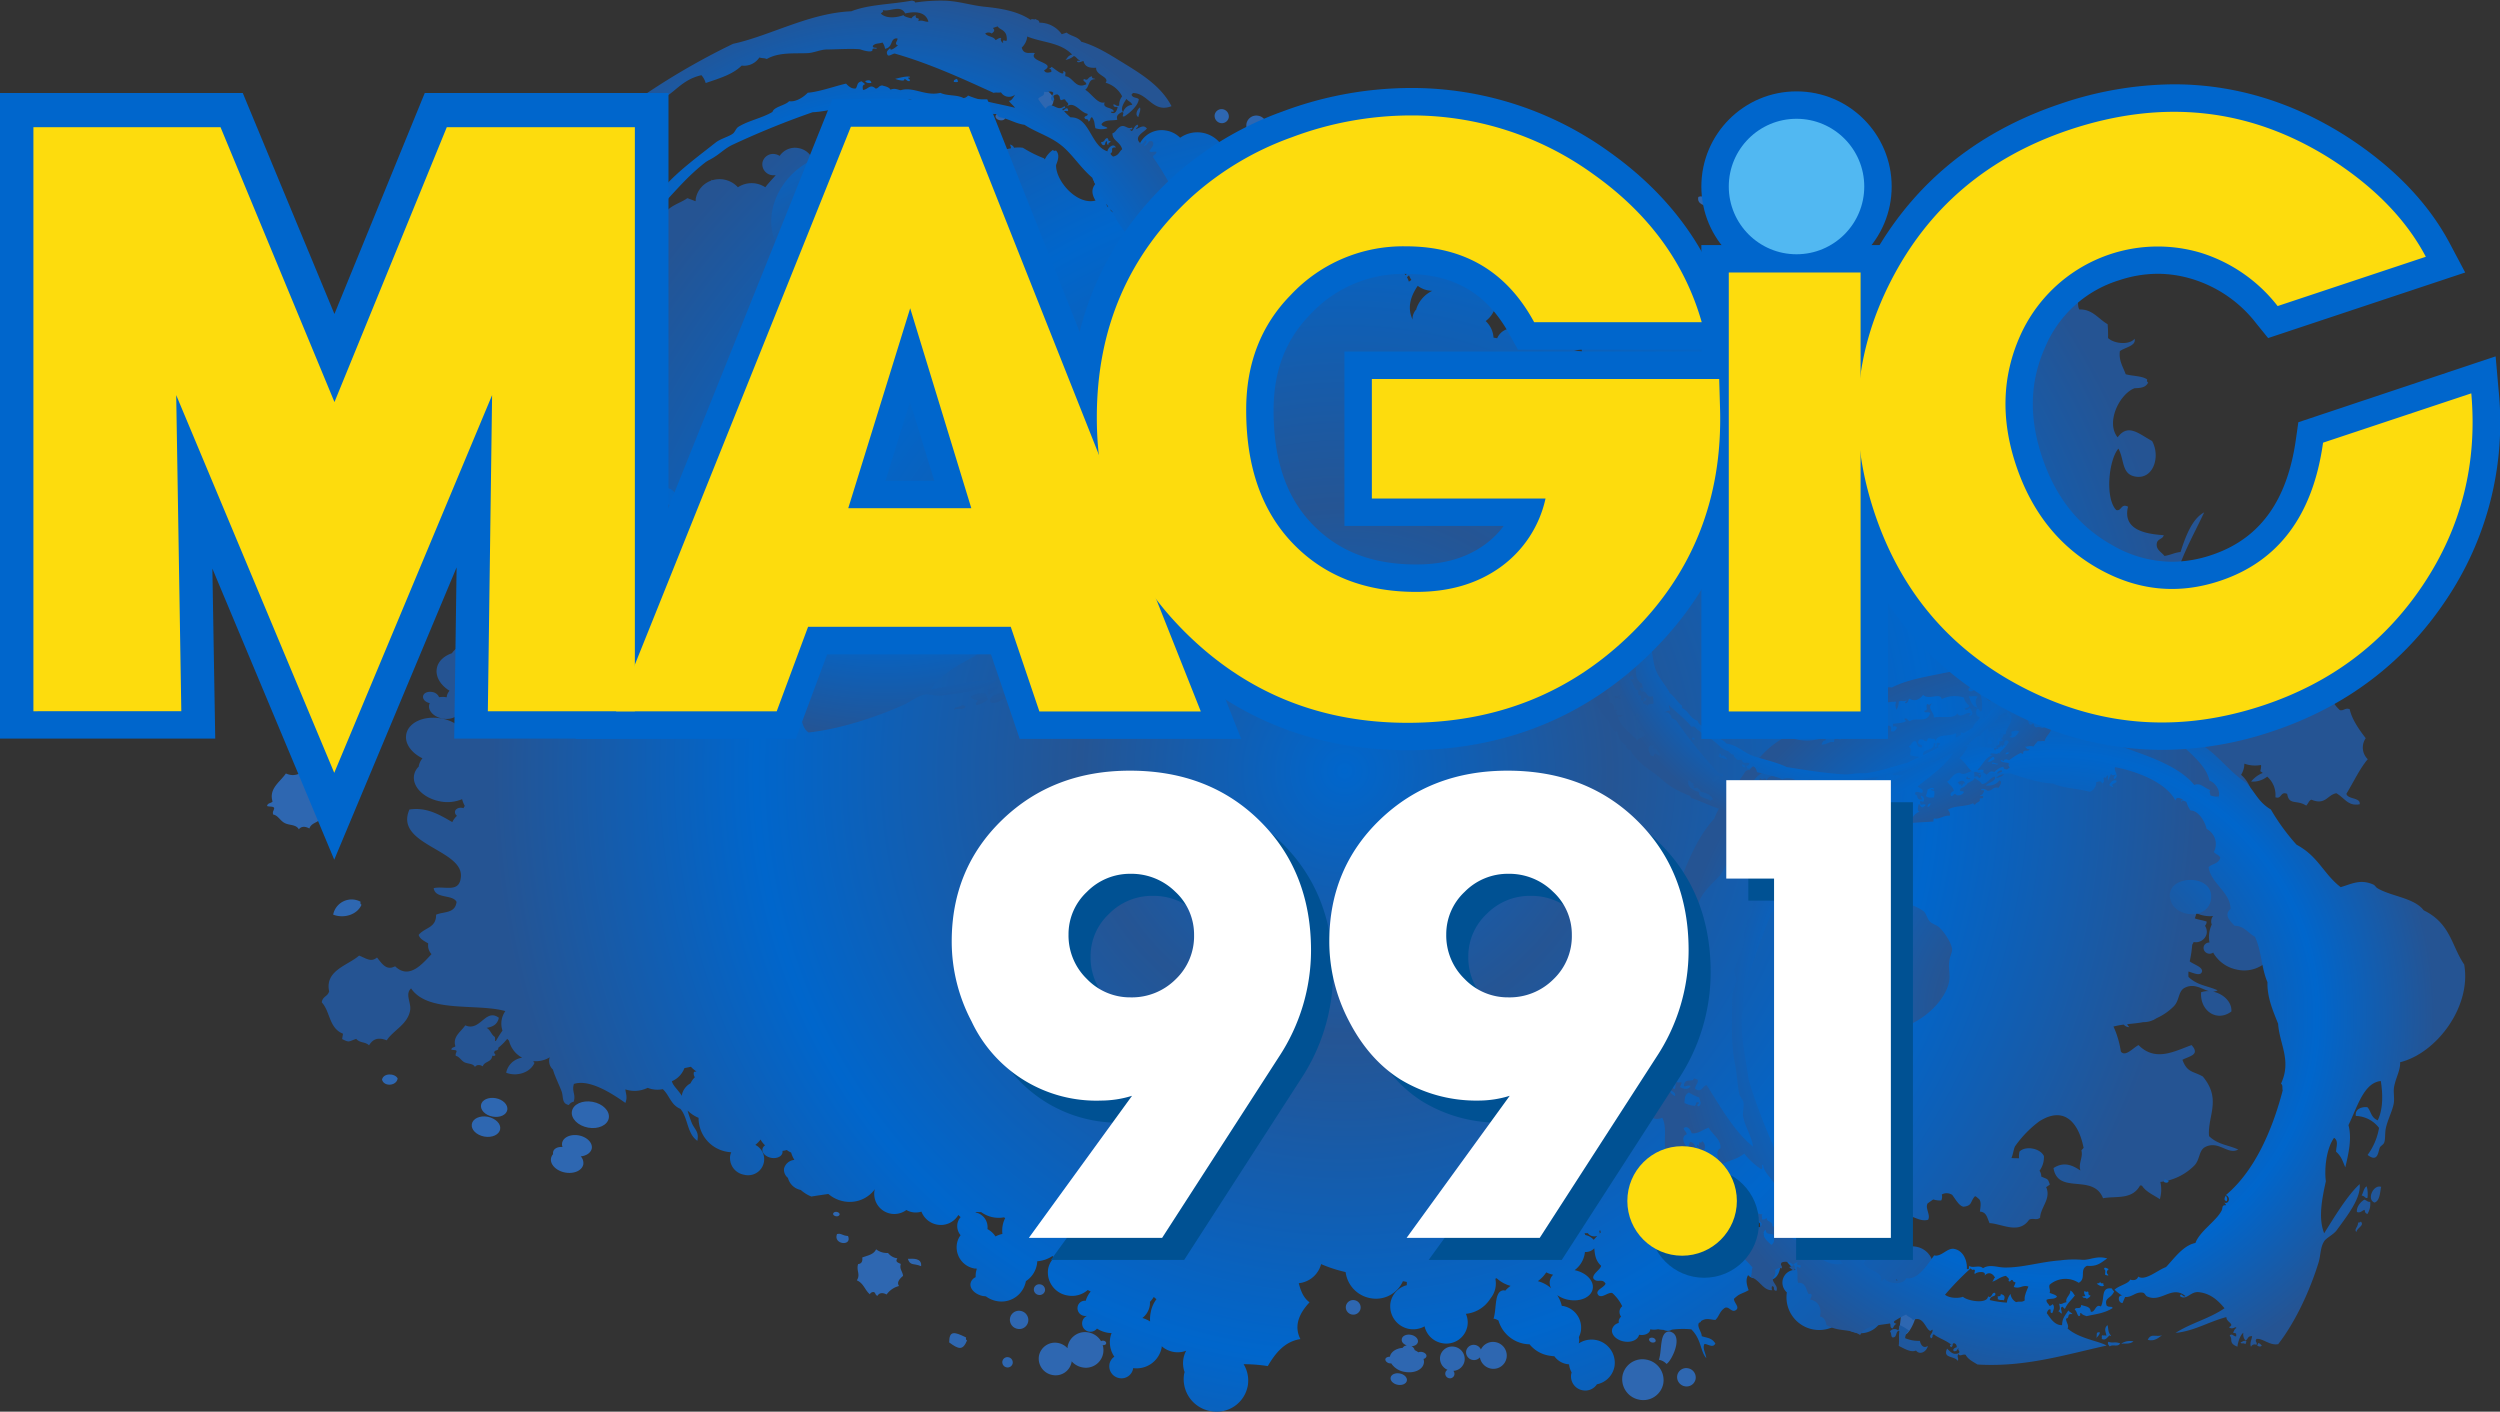 <svg id="Layer_1" data-name="Layer 1" xmlns="http://www.w3.org/2000/svg" xmlns:xlink="http://www.w3.org/1999/xlink" viewBox="0 0 680.19 384.08"><rect x="0" y="0" width="680.19" height="384.08" fill="#333333" stroke="none"/><defs><style>.cls-1{fill:url(#New_Gradient_Swatch_1);}.cls-2{fill:url(#New_Gradient_Swatch_1-2);}.cls-3{fill:url(#New_Gradient_Swatch_1-3);}.cls-4{fill:url(#New_Gradient_Swatch_1-4);}.cls-5{fill:url(#New_Gradient_Swatch_1-5);}.cls-6{fill:url(#New_Gradient_Swatch_1-6);}.cls-7{fill:url(#New_Gradient_Swatch_1-7);}.cls-8{fill:url(#New_Gradient_Swatch_1-8);}.cls-9{fill:#2e67b1;}.cls-10{fill:url(#radial-gradient);}.cls-11,.cls-12,.cls-13{fill-rule:evenodd;}.cls-11{fill:url(#New_Gradient_Swatch_2);}.cls-12{fill:url(#New_Gradient_Swatch_2-2);}.cls-13{fill:url(#New_Gradient_Swatch_2-3);}.cls-14{fill:#005193;}.cls-15{fill:#fff;}.cls-16{fill:#fddc0d;}.cls-17{fill:#06c;}.cls-18{fill:#51b8f2;}</style><radialGradient id="New_Gradient_Swatch_1" cx="297.04" cy="421.64" r="0.44" gradientTransform="matrix(1.16, 0.21, -0.19, 1.1, 40.61, -175.96)" gradientUnits="userSpaceOnUse"><stop offset="0" stop-color="#2e67b1"/><stop offset="0.31" stop-color="#255694"/><stop offset="0.69" stop-color="#2e67b1"/><stop offset="1" stop-color="#245592"/></radialGradient><radialGradient id="New_Gradient_Swatch_1-2" cx="354.55" cy="159.77" r="0.29" xlink:href="#New_Gradient_Swatch_1"/><radialGradient id="New_Gradient_Swatch_1-3" cx="355.35" cy="162.11" r="0.09" xlink:href="#New_Gradient_Swatch_1"/><radialGradient id="New_Gradient_Swatch_1-4" cx="430.7" cy="184.58" r="0.37" xlink:href="#New_Gradient_Swatch_1"/><radialGradient id="New_Gradient_Swatch_1-5" cx="209.42" cy="187.84" r="0.01" xlink:href="#New_Gradient_Swatch_1"/><radialGradient id="New_Gradient_Swatch_1-6" cx="473.82" cy="396.84" r="0.24" xlink:href="#New_Gradient_Swatch_1"/><radialGradient id="New_Gradient_Swatch_1-7" cx="484.33" cy="392.96" r="0.14" xlink:href="#New_Gradient_Swatch_1"/><radialGradient id="New_Gradient_Swatch_1-8" cx="432.43" cy="194.63" r="0.13" xlink:href="#New_Gradient_Swatch_1"/><radialGradient id="radial-gradient" cx="378.86" cy="220.47" r="232.24" gradientUnits="userSpaceOnUse"><stop offset="0" stop-color="#06c"/><stop offset="0.31" stop-color="#255594"/><stop offset="0.69" stop-color="#06c"/><stop offset="1" stop-color="#255493"/></radialGradient><radialGradient id="New_Gradient_Swatch_2" cx="571.93" cy="287.24" r="103.67" xlink:href="#radial-gradient"/><radialGradient id="New_Gradient_Swatch_2-2" cx="515.11" cy="172.12" r="68.75" xlink:href="#radial-gradient"/><radialGradient id="New_Gradient_Swatch_2-3" cx="253.41" cy="110.37" r="102.02" xlink:href="#radial-gradient"/></defs><title>Magic_991_rgb</title><path class="cls-1" d="M305.67,350.66a3.6,3.6,0,0,1,0,.56v0l.31.09a2.41,2.41,0,0,1,.59-1.06l0,0A8.29,8.29,0,0,1,305.67,350.66Z" transform="translate(-13 -10.73)"/><path class="cls-2" d="M422.26,74.51a2.62,2.62,0,0,0,.16.92A4.93,4.93,0,0,0,422.26,74.51Z" transform="translate(-13 -10.73)"/><path class="cls-3" d="M422.79,77.81l.07,0a1.61,1.61,0,0,1,0-.26.64.64,0,0,0-.06.18Z" transform="translate(-13 -10.73)"/><path class="cls-4" d="M506.29,118a3.27,3.27,0,0,1-.56.89,3.86,3.86,0,0,1,.72-.32C506.39,118.33,506.33,118.14,506.29,118Z" transform="translate(-13 -10.73)"/><path class="cls-5" d="M248.42,75v0Z" transform="translate(-13 -10.73)"/><path class="cls-6" d="M516.05,361.2c.13-.06.25-.12.39-.17-.21-.11-.4-.21-.59-.33C515.92,360.87,516,361,516.05,361.2Z" transform="translate(-13 -10.73)"/><path class="cls-7" d="M529,358.81c0,.08-.07.16-.11.23l.36.06Z" transform="translate(-13 -10.73)"/><path class="cls-8" d="M506.26,129.94l.18-.17h-.37Z" transform="translate(-13 -10.73)"/><path class="cls-9" d="M481.2,90.62c2.41.44,4.6-.57,4.89-2.26s-1.43-3.41-3.84-3.85-4.61.57-4.9,2.25S478.78,90.18,481.2,90.62Z" transform="translate(-13 -10.73)"/><path class="cls-9" d="M154.36,101.91c1.82.34,3.48-.43,3.7-1.7s-1.08-2.57-2.9-2.9-3.48.43-3.7,1.7S152.54,101.58,154.36,101.91Z" transform="translate(-13 -10.73)"/><path class="cls-9" d="M118.61,198.6c.39-2.26-1.92-4.58-5.17-5.17s-6.18.76-6.57,3,1.92,4.58,5.16,5.17S118.22,200.87,118.61,198.6Z" transform="translate(-13 -10.73)"/><path class="cls-9" d="M174.22,310.51c-2.77-.51-5.29.65-5.62,2.59s1.64,3.92,4.41,4.43,5.29-.66,5.63-2.59S177,311,174.22,310.51Z" transform="translate(-13 -10.73)"/><ellipse class="cls-9" cx="285.19" cy="42.5" rx="0.94" ry="1.35" transform="translate(176.44 303.76) rotate(-79.08)"/><path class="cls-9" d="M294.65,40.71c2.43.45,4.65-.57,4.94-2.27s-1.45-3.45-3.88-3.89-4.65.57-4.94,2.27S292.21,40.27,294.65,40.71Z" transform="translate(-13 -10.73)"/><path class="cls-9" d="M115.92,182.29c5.19,1,9.91-1.23,10.53-4.85s-3.08-7.34-8.27-8.29-9.91,1.22-10.53,4.85S110.73,181.34,115.92,182.29Z" transform="translate(-13 -10.73)"/><path class="cls-9" d="M462.48,376c.52.09,1-.12,1-.48s-.31-.73-.82-.83-1,.12-1,.48S462,375.89,462.48,376Z" transform="translate(-13 -10.73)"/><path class="cls-9" d="M170.45,319.64c-2.22-.4-4.25.53-4.51,2.08a2,2,0,0,0,.11,1.09c-1.29-.13-2.41.44-2.56,1.36a1.32,1.32,0,0,0,0,.56,2.4,2.4,0,0,0-.57,1.15c-.29,1.7,1.44,3.43,3.87,3.87s4.62-.57,4.92-2.26a2.68,2.68,0,0,0-.7-2.14c1.55-.15,2.76-1,3-2.15C174.27,321.64,172.68,320.05,170.45,319.64Z" transform="translate(-13 -10.73)"/><path class="cls-9" d="M399.9,378.57a1.77,1.77,0,0,0-1,.09,5.54,5.54,0,0,0-1-.59A1.51,1.51,0,0,0,397,377c.92,0,1.67-.48,1.78-1.17.15-.85-.71-1.71-1.92-1.93s-2.31.28-2.46,1.13.47,1.42,1.37,1.77a1.4,1.4,0,0,0-1.15.65c-1.78.15-3.2,1.07-3.46,2.41-.62,0-1.15.23-1.23.67s.42,1,1.13,1.13a1.37,1.37,0,0,0,.45,0,5.36,5.36,0,0,0,3.7,2.33c2.56.47,4.88-.6,5.19-2.39a2.37,2.37,0,0,0-.1-1.15,1,1,0,0,0,.8-.68C401.21,379.26,400.66,378.71,399.9,378.57Z" transform="translate(-13 -10.73)"/><path class="cls-9" d="M393.83,384.41c-1.22-.23-2.33.29-2.48,1.14s.73,1.73,1.95,1.95,2.33-.29,2.48-1.14S395.06,384.63,393.83,384.41Z" transform="translate(-13 -10.73)"/><path class="cls-9" d="M313.28,375.51a1,1,0,0,0-.71.12,5,5,0,0,0-3.43-2.38,4.82,4.82,0,0,0-5.67,3.87c0,.14,0,.27-.05.41a4.64,4.64,0,0,0-2.55-1.41,4.43,4.43,0,0,0-5.2,3.55,4.53,4.53,0,0,0,3.7,5.17,4.41,4.41,0,0,0,5.19-3.54,1.52,1.52,0,0,0,0-.21,5.06,5.06,0,0,0,2.92,1.67,4.77,4.77,0,0,0,5.53-6.07l0,0c.47.08.9-.12.95-.45S313.75,375.6,313.28,375.51Z" transform="translate(-13 -10.73)"/><path class="cls-9" d="M240.68,340.46c-.47-.09-.89.11-1,.44s.28.66.75.75.89-.11,1-.44S241.15,340.54,240.68,340.46Z" transform="translate(-13 -10.73)"/><path class="cls-9" d="M145.69,314.57c-2.13-.39-4.06.5-4.32,2s1.27,3,3.39,3.39,4.06-.5,4.32-2S147.82,315,145.69,314.57Z" transform="translate(-13 -10.73)"/><path class="cls-9" d="M147.87,309.52c-2-.36-3.79.47-4,1.85s1.17,2.8,3.16,3.16,3.78-.46,4-1.85S149.85,309.88,147.87,309.52Z" transform="translate(-13 -10.73)"/><path class="cls-10" d="M651.4,226.69c1.93-3.13,3.55-6.72,5.81-9.4a4.42,4.42,0,0,1-.55-5.71c-1.93-2.49-3.84-5.32-4.36-7.9-1.31-.48-1.55.53-2.71.25-1-1-2-2-2-3.73-3.93,1.24-7.9.32-11.9.44-.69.37-.47,2-1.17,2.4a9.91,9.91,0,0,0-3.09.19c-1,.29,0,1.84-.68,1.74l-.15,0a8.52,8.52,0,0,0-2.06-.92,7.42,7.42,0,0,0,1.65-3.52,7.63,7.63,0,0,0-.93-5.06,7.77,7.77,0,0,0,6-6.18,7.62,7.62,0,0,0-.55-4.34,15,15,0,0,0,1.79-2.43,31.27,31.27,0,0,1,.32-6.3c-1.15-3.91-4.85-6.08-6.77-9.46-1,1.33-3.75.59-4.87-.51-4.51,1.32-9,2.74-11.17,7.3-5.54-1-4.81-6.31-8-8.94,1.94-5.23,4.45-9.66,6.69-14.48-3.09,1.65-4.87,5.9-6.43,10.79-1.61.15-2.82.86-4.38,1.07-.78-1.07-2.3-1.63-2.09-3.37.2-1.37,1.58-1.09,1.91-2.27-4.37-.32-11.35-1.19-9.72-7.76-2-1-1.66,1.28-3.21.91-3.08-3.15-2.08-13.6.58-16.71,1.75,3.1.72,7.33,5.17,7.67s6.27-5.63,4-9.74c-3.57-1.92-6.54-4.9-9.37-1-3.33-4.09.55-11.84,4.59-13.36,1.57-.06,3.11-.15,3.7-1.57-.28-.14-.38-.38-.24-.79-1.2-1-4-.92-5.86-1.45-.7-2-1.91-3.6-1.59-6.27,1.23-1,4.54-1.43,4-3.38-1.29,1.67-5.41,1.47-7.21-.19a33.23,33.23,0,0,0-.12-3.77c-2.5-1.45-4.21-4.18-7.7-4-.76-1.29.13-3.71-1.1-4.69-2.11-.55-1.9,2.14-4.07,1.51-.67-1.25,1.1-4.17-1.16-4.33-1.57.2-1.35,2.91-2.54,3.65-3.22.23-4.88-1-7.76-1.42-.34-.62-.2-1.57-.8-2-.33.6.83,1.7-.31,1.81-1.54-.34-1.39-1.83-3.51-1.76-.23,1.55.29,2.79-.68,4-7.18-.88-9,5.69-13.34,8.78-4.66,0-7.23-3.16-10.1-3.34,1.18,1,3.28,1.39,3.69,2.92-.94.82-2.93.87-2.34,2.56,2.33.57,3.31-.76,4.81-1.36,1,1,3.46,1,3.75,2.55,0,2.79-1.82,3.15-3,4.31,0,1.82,1.09,2.88.68,5-.51,1.4-2.83.24-3,2.07a.89.89,0,0,0,.27.78,8.38,8.38,0,0,0-1.55-.1c1.57.66,2.89,1.51,4.33,2.27-.13,1.91-.74,2.3-1.27,4.47,2.37,1.15,4.43,2.52,3.56,5.89a9.83,9.83,0,0,1,3.32,1.65c-1.07,1.65-2.08,3.34-3,5v0c-1.92-.28-2-1.83-2.52-3.07-2-.12-3.2-.8-3.45-2.13-.06-2,1.16-2.27,1.43-3.85-1.89.5-3.47,1.45-5.92,1.16-1.43-1.47-2.22-3.39-5.91-3.32a2.64,2.64,0,0,1-1.34,1.52c-.07-.15-.13-.31-.21-.45a3.76,3.76,0,0,0,.13-.48c0-.06,0-.12,0-.17a2.53,2.53,0,0,0,1.67-1.94,2.63,2.63,0,0,0-2.15-3,2.55,2.55,0,0,0-2.46.9l-.1,0a3.61,3.61,0,0,0-4.26,2.91,4,4,0,0,0,0,.49,4.52,4.52,0,0,0-1.56,2.69,5.48,5.48,0,0,0,0,.57,7.23,7.23,0,0,0-.09,1.86,8.87,8.87,0,0,0-2.52-1,3.37,3.37,0,0,0-2.35-1.7,3.26,3.26,0,0,0-3.64,2,1.94,1.94,0,0,0-1.6-2.06,1.89,1.89,0,0,0-2.23,1.52,1.91,1.91,0,0,0,.16,1.11,9.14,9.14,0,0,0-2.7-1,8.84,8.84,0,0,0-5,.54,8,8,0,0,0-2.23-6.55,6.32,6.32,0,0,0-1.6-4.54,4.72,4.72,0,0,1,2.24,1.08,16,16,0,0,1,1.41-.76,3.66,3.66,0,0,0,2.53,1.83,3.71,3.71,0,0,0,1.79-.14,3.58,3.58,0,0,0,1.66.8,3.39,3.39,0,0,0,2.23-.35,3.73,3.73,0,0,0-.94,1.89,4,4,0,0,0,3.25,4.54,3.88,3.88,0,0,0,4.43-2.66c.23.07.47.12.71.17a7.2,7.2,0,0,0,8.47-5.79,7.38,7.38,0,0,0-6-8.43,7.2,7.2,0,0,0-8.47,5.78c0,.05,0,.09,0,.13a3.55,3.55,0,0,0-.75-1c1.29-.42,1.32-2.24,3.25-3.44-.24-.67-1-1.22-1-2,3-2.8.39-4.52,1-6.85,2.18-1.55,4.57-1.41,5.24-4.48-1.75-1-2.52,2.49-4.13,2.13-2.19-3-4.92-6-6.57-9.12a4.62,4.62,0,0,1-5.54-1.86c-3.06.72-6.43,1.28-9,.68-.95,1-.1,1.62-.8,2.56-1.33.5-2.67,1-4.26.29a18.68,18.68,0,0,1-2.15,6.66A1.93,1.93,0,0,0,481,99a5.31,5.31,0,0,0-3.52-2.38l-.41,0a9,9,0,0,0-4.24-2,8.78,8.78,0,0,0-1-.12,8.15,8.15,0,0,0-5.1-7.68A7.58,7.58,0,0,0,463,84.91a7.41,7.41,0,0,0-6.32,1.79,6.12,6.12,0,0,0-3.37-1.86,5.89,5.89,0,0,0-6.93,4.73,5.55,5.55,0,0,0-.07,1.07,5.55,5.55,0,0,0-1.24.79,3,3,0,0,0-.68.43,8.2,8.2,0,0,0-2.47-.9,7.64,7.64,0,0,0-8.44,4.45,1.56,1.56,0,0,0-1.42,1.27,1.59,1.59,0,0,0,.83,1.65,7.33,7.33,0,0,0,.09,1.15,2.4,2.4,0,0,0-.44,1,2.63,2.63,0,0,0,2.15,3,1.14,1.14,0,0,0,.26,0c.88,1-2.56.86-1.27,1.29-3.1-.45-1.66-.11-4.77-.62a4.5,4.5,0,0,0-3.69-4,4.39,4.39,0,0,0-4.87,2.61l-1-.17a6.69,6.69,0,0,0-2.14-4.51A7.1,7.1,0,0,0,420,93.53,7.42,7.42,0,0,0,414,85.05h-.12c.37-.83-.43-1.42.68-2.39a4.22,4.22,0,0,1,2.46-.4,2.85,2.85,0,0,0-.14.5A3,3,0,0,0,419,86.09a2.51,2.51,0,0,0,2.06,2.68,2.39,2.39,0,0,0,1.13-.07,1.85,1.85,0,0,0,1.52,2,1.81,1.81,0,0,0,2.12-1.45,1.85,1.85,0,0,0-1.51-2.11,1.93,1.93,0,0,0-.48,0,3.18,3.18,0,0,0,.09-.33,2.48,2.48,0,0,0-1.34-2.61,2.24,2.24,0,0,0,.1-.37,3,3,0,0,0-2.44-3.41,2.88,2.88,0,0,0-1.17,0c1.2-1.2,2.68-1.13,4-1.83a1.42,1.42,0,0,0-.12-.4,2.6,2.6,0,0,0,1.05-.48c-.31-.36-.56-.67-.79-1-.14.29-.29.59-.38.84a1.61,1.61,0,0,0,0,.26l-.07,0v0a1.72,1.72,0,0,0-.92-.27,3.12,3.12,0,0,0,.57-2.09,2.62,2.62,0,0,1-.16-.92,5.76,5.76,0,0,1-.34-2.83c2.19-1.56,4.57-1.41,5.24-4.48-1.75-1-2.52,2.49-4.12,2.13-2.2-3-4.93-6-6.57-9.12a4.62,4.62,0,0,1-5.54-1.86l-.85.19a6.24,6.24,0,0,0,.13-2.14c3.14.37,3.19-3.7,1.59-5.1-2-1.77-4.19.27-6.15-.95-3.81,3,.67,5.81,1.82,8.68a15.59,15.59,0,0,1-5.58,0c-.95,1-.1,1.62-.79,2.55a8.29,8.29,0,0,1-5.4.09c-.34,4-.79-3.89-2.2-.23.08.76,1.63,1.24,1.78,2,0,0,0,.08,0,.13a8.62,8.62,0,0,0-.85,2.28c-.79.28-1.61.43-2.39.75a6.79,6.79,0,0,0,1.12-2.74,7.18,7.18,0,0,0-5.86-8.2h0a8.93,8.93,0,0,0-11.72-4.8,8.37,8.37,0,0,0-4.44-2.37,8.17,8.17,0,0,0-4.87.61,4.06,4.06,0,0,0-4.3,3,13.44,13.44,0,0,1-2.21.39,2.33,2.33,0,0,1-.3,2.44,2.48,2.48,0,0,0-2-2,2.4,2.4,0,0,0-2.82,1.93,2.45,2.45,0,0,0,2,2.8,2.51,2.51,0,0,0,.67,0c-.07.67-.12,1.34-.16,2a3.22,3.22,0,0,0-.65.68,8.16,8.16,0,0,0-1.13-.31,6.92,6.92,0,0,0-5.86,1.62,9,9,0,0,0-4.2-2.4A7.5,7.5,0,0,0,346.72,56a8.06,8.06,0,0,0-12.57-7.83h-.1a7,7,0,0,0-3.67-1.9,6.65,6.65,0,0,0-6.05,11.2,11.69,11.69,0,0,1-2.69-.19,2.77,2.77,0,0,0,.52-1.2,3,3,0,0,0-2.46-3.45,2.91,2.91,0,0,0-3.2,4.13l-.06,0c-2.84-.52-4-7.6-4.48-4.82a5.13,5.13,0,0,0,.88,3.83A3.4,3.4,0,0,0,311,60.8c-.92,1.15-1.16,2.52.07,4.5-5.09,1.32-10.85-5.37-10.74-9.65.55-1.44,1.05-2.87-.05-4-.23.19-.5.18-.83-.11a6.61,6.61,0,0,0-2.19,2.58l-.2-.31a34,34,0,0,1-5.76-2.88,9.18,9.18,0,0,0-2.4,0,1.43,1.43,0,0,0-1.12-.86,2.61,2.61,0,0,1,.29,1c-2.77.5-5.35,1.85-8.18,2.1.6,1-.06,2.34-1,3.26-1.76.87-3.49,1.76-4.29,4-1.49.16-3.42-1.64-4.79-.94-1.21,1.53.84,2.44.12,3.88a5.37,5.37,0,0,0-1.55,0c-1.19-.66-2.47-1.74-3.2-.3a1.58,1.58,0,0,0,.53,1.5,5.35,5.35,0,0,0-.91,1,9,9,0,0,0-3.68-1.59,9.32,9.32,0,0,0-1.56-.14,1.53,1.53,0,0,0-.5-.32c-.43-.49-.86-1-1.31-1.47a.29.29,0,0,1,0,.09,6.61,6.61,0,0,0-3.31-1.67,6.51,6.51,0,0,0-4.37.73,3.37,3.37,0,0,0,.1-.34,3,3,0,0,0-2.46-3.44,2.93,2.93,0,0,0-3.46,2.36,2.63,2.63,0,0,0,0,.49,8.43,8.43,0,0,0-4.82,1,7.36,7.36,0,0,0-2.64-3,14.65,14.65,0,0,0,2.39-.59,4.43,4.43,0,0,0,.65.18,4.16,4.16,0,0,0,2.92-.54l.18.05a1.86,1.86,0,0,0,2.22-1.46,1.83,1.83,0,0,0-.63-1.7,4,4,0,0,0-3.39-3.92,4,4,0,0,0-4.46,2.35c-.8.53-1.59,1.19-2.39,1.84a5.18,5.18,0,0,0-4-3.45,5,5,0,0,0-5.15,2.12,3.32,3.32,0,0,0-1.18-.47,2.94,2.94,0,0,0-3.51,2.3,3,3,0,0,0,2.53,3.4,3.39,3.39,0,0,0,1.1,0c-.94,1.09-2,2.16-2.85,3.3a7.2,7.2,0,0,0-2.45-1,6.83,6.83,0,0,0-5,1,6.86,6.86,0,0,0-3.8-2.1,6.67,6.67,0,0,0-3.09.17,1.52,1.52,0,0,0-.38-.11,1.67,1.67,0,0,1,.08.2,6.44,6.44,0,0,0-4.29,5c0,.21,0,.42-.06.64-.74-.3-1.47-.56-2.21-.84-2.31,1.65-5.51,2.07-6.68,5.29-1.5.16-3.42-1.64-4.8-.94-1.32,1.68,1.27,2.6-.15,4.3-.77,0-1.74-.77-2.62-1.19a8.85,8.85,0,0,0-4.87-2.64A8.67,8.67,0,0,0,173,72a8.58,8.58,0,0,0-6.23,6.75,7.28,7.28,0,0,0-.89,1.16,19.22,19.22,0,0,0-1.94-5.63A21.68,21.68,0,0,0,165.27,81a7.52,7.52,0,0,0-.48,1.59,7.79,7.79,0,0,0,13,6.9,7.23,7.23,0,0,0,1.77,2.24l-.93,0a4.43,4.43,0,0,0-1.76,2.5A8.48,8.48,0,0,0,174.94,98a4.16,4.16,0,0,0-2,2.76,4.62,4.62,0,0,0,1.57,4c-4.59-.64-8.65,1.34-9.21,4.57s2.86,6.8,7.67,7.68c.37.06.75.11,1.12.14a1.78,1.78,0,0,0-.73,1.12,2.52,2.52,0,0,0,1.74,2.48,4.13,4.13,0,0,0-.66,1.61,4.81,4.81,0,0,0,1.35,4,3.29,3.29,0,0,0-.84,3.77c-2.62-.37-4.95.75-5.27,2.59a3,3,0,0,0,0,.6,5.48,5.48,0,0,0-3.74,4,4.9,4.9,0,0,0,.81,3.5,4,4,0,0,0-2.95,2.93,2.92,2.92,0,0,0,0,.66h-.2a5.61,5.61,0,0,0-1.52-2.31c1.78-.21,3.17-1.17,3.4-2.54.32-1.84-1.56-3.73-4.2-4.21l-.24,0c.08-2-1.16-4-3.22-5.47,0-.11.06-.22.08-.33.53-3.06-2.6-6.2-7-7s-8.38,1-8.91,4.1a4.91,4.91,0,0,0,1.4,4.07,4.55,4.55,0,0,0-.79,1.88,5,5,0,0,0,.22,2.4c-2.86-.14-5.28,1.18-5.64,3.24-.32,1.91,1.22,3.82,3.6,4.8-3.17.11-5.73,1.69-6.13,4-.5,2.89,2.45,5.84,6.59,6.6a9.36,9.36,0,0,0,5.47-.54c3.41.33,6.39-1,7.19-3.32a10.29,10.29,0,0,0,1.5.38c.2,0,.4,0,.6.08a6.17,6.17,0,0,0,2.37,3.77,4.21,4.21,0,0,0-2.32,1.31,5.85,5.85,0,0,0-3.24-1.66c-2.61-.48-5,.61-5.29,2.43a2.46,2.46,0,0,0,.08,1.08c-4.45-.74-8.45,1.14-9,4.26s2.69,6.4,7.22,7.22c.12,0,.24,0,.37.06-.29,1.9.75,3.81,2.59,5.23,0,0,0,0,0,0a4.92,4.92,0,0,0,.17,2.25,8.92,8.92,0,0,0-1.5-.4,9.23,9.23,0,0,0-1.71-.16,6.82,6.82,0,0,0-2.58-.8,8.61,8.61,0,0,0,1.39.86c-2.63.3-4.68,1.72-5,3.75a4.31,4.31,0,0,0,1.21,3.59,3.28,3.28,0,0,0-.28.87,3.77,3.77,0,0,0,.15,1.79,6.83,6.83,0,0,0-4.7,2.78c-2.18.75-3.76,2.22-4.09,4.14-.38,2.25,1,4.54,3.47,6.06a3,3,0,0,0-.75,1.51,2.09,2.09,0,0,0,0,.25l-.16,0a5.75,5.75,0,0,0-1.94,0,2.32,2.32,0,0,0-1.89-1.42c-1.22-.23-2.32.28-2.46,1.13s.67,1.65,1.82,1.9a2.45,2.45,0,0,0-.18.54c-.27,1.61,1.36,3.24,3.66,3.66,2,.36,3.79-.3,4.43-1.52a7.62,7.62,0,0,0,1.77.55,7.72,7.72,0,0,0,3.19-.07,5.79,5.79,0,0,0-3.29,3.43,3.37,3.37,0,0,0-.74.44A10.75,10.75,0,0,0,133,206.2c-4.67-.85-8.92,1.11-9.48,4.37-.43,2.5,1.43,5,4.42,6.48a4.53,4.53,0,0,0-1,2.12.49.49,0,0,0,0,.12,4.28,4.28,0,0,0-1.28,2.36c-.54,3.11,2.64,6.3,7.11,7.12a10.19,10.19,0,0,0,5.95-.61,8.76,8.76,0,0,0,.71,1.8.28.28,0,0,1,0,.09c-.12.18-.23.37-.34.56l-.23-.07c-1-.19-1.94.24-2.07,1a1.25,1.25,0,0,0,.55,1.15,5.45,5.45,0,0,0-1.28,1.72c-3.53-2.05-7-4.13-11.66-3.43-4.22,9.55,14.59,10.85,14,18.26-.35,4.58-4.26,2.44-7.4,3.13.4,3,5.17,1.62,6.22,3.75-.38,3.22-3.53,2.57-5.56,3.48,0,3.64-2.94,3.37-4.75,5.48.31,1.15,1.54,1.68,2.59,2.33,0,0,0,.05,0,.08a3.53,3.53,0,0,0,.9,2.84c-2.51,2.69-6.11,7-9.9,3.3-2.4,1.28-3.56-.71-4.93-2.39-1.59,1.37-2.9.26-4.87-.52-3,2.68-9.36,4-8.15,9.73-.37,1.42-1.81,1.36-2,3,2.35,2.55,1.91,7,5.78,8.53l-.25,1.45c2,1,1.67.71,3.82-.05,1.21,1.27,2.34.68,3.51,1.76.9-1.45,2.15-2.4,4.81-1.36,1.81-2.77,5.73-4.33,6.37-8.19.34-2-1.47-4.43.26-5.93,4.58,6.75,17.91,4,25.64,6.16a6.15,6.15,0,0,0-1,2.4,6.07,6.07,0,0,0,.22,2.91c-.62.91-1.24,1.84-1.79,2.84l-.21,0c0-.38,0-.76-.08-1.12-1-.62-1.14-1.89-2.24-2.46,1.57-.28,2.95-.83,3.33-2.76-3.67-2.68-5.05,3.89-9.13,2.07-1.17,1.75-3.49,3.05-2.69,5.68-.3.39-1,.24-1.11.92.42.19,1.38,0,1.45.45-.16.65-.37.65-.22,1.27,1,.18,1.39,1.25,2.37,1.74s2.29.25,2.83,1.26c.46-.63,1.27-.67,2.13-.17.51-1.46,2.38-1,2.6-2.89a1.08,1.08,0,0,0,.77-.05c.23-.53-.45-.44-.22-1s1-.26,1.11-.92l-.13-.1a16.29,16.29,0,0,0,2.53-2.52,5.79,5.79,0,0,0,.48.51,7.16,7.16,0,0,0,3.58,4.63,5.14,5.14,0,0,0-4.35,4.08c2.87,1.14,6.56,0,7.71-2.7a.47.47,0,0,1-.29-.45,7.36,7.36,0,0,0,4.46-1.06,2.41,2.41,0,0,0-.16.54,3.16,3.16,0,0,0,1,2.82c.63,2.1,1.6,3.91,2.35,5.9.57,1.51-.06,3.38,2,3.73a1.85,1.85,0,0,1,1.29-.88c.66-2-.58-2.81.07-4.85,4.16-1.34,10.14,2.43,14,5.17.64-1.67.09-2.52,0-3.68.33.1.67.19,1,.26a8.11,8.11,0,0,0,5.07-.69,7.05,7.05,0,0,0,4.11.36c1.82,1.64,2.16,4.29,4.8,5.37,2.11,2.5,1.75,6.69,4.6,8.69.52-2.46-.67-3-1.47-4.76a32.86,32.86,0,0,1-1.19-3.49,9.43,9.43,0,0,0,3,2,9.28,9.28,0,0,0,7.8,9.24c.36.06.72.1,1.08.13a4.27,4.27,0,0,0-.29.94,4.61,4.61,0,0,0,3.85,5.18,4.36,4.36,0,0,0,3-8.13,7.85,7.85,0,0,0,1.42-1.46,5.9,5.9,0,0,0,1.23,1.58,1.6,1.6,0,0,0-.72,1c-.18,1.05.9,2.13,2.4,2.4s2.87-.35,3.05-1.4a1.34,1.34,0,0,0,0-.49,5.74,5.74,0,0,0,1.18-.24,4.88,4.88,0,0,0,1.18.69,7.32,7.32,0,0,0,.89,2,3.2,3.2,0,0,0-2.82,2.33,2.87,2.87,0,0,0,1.06,2.57,4.47,4.47,0,0,0,3.49,3.28,9.77,9.77,0,0,0,2.88,1.79c1.54-.26,3.09-.47,4.63-.7a8.92,8.92,0,0,0,4.18,2,8.47,8.47,0,0,0,8.49-3.32,2.64,2.64,0,0,0-.13.46,5.47,5.47,0,0,0,8.68,5.22,5.09,5.09,0,0,0,4.1.44,5.65,5.65,0,0,0,4.27,3.54,5.52,5.52,0,0,0,5.78-2.64,2.68,2.68,0,0,0,.62.59,3.75,3.75,0,0,0-.88,1.81,3.89,3.89,0,0,0,.86,3.12,5.42,5.42,0,0,0-1,2.37,5.86,5.86,0,0,0,4.78,6.69c.22,0,.43,0,.64.06a8.46,8.46,0,0,0-.23.9,6.63,6.63,0,0,0-.09,1.4,2.4,2.4,0,0,0-1.39,1.67c-.26,1.52,1.29,3.07,3.46,3.47.24,0,.49.06.73.08a7,7,0,0,0,2.94,1.28,6.74,6.74,0,0,0,7.93-5.42v0a6.85,6.85,0,0,0,3-4.54,6.42,6.42,0,0,0,.09-.87,8.54,8.54,0,0,0,4.16-1.44,3.08,3.08,0,0,0,.42.47,5.76,5.76,0,0,0-1.63,3.12,6.36,6.36,0,0,0,5.31,7.16,6.5,6.5,0,0,0,5.48-1.49,7.68,7.68,0,0,0,.81.41,6.48,6.48,0,0,0-1.35,2.52,2,2,0,0,0-2.22,1.68,2.11,2.11,0,0,0,1.73,2.42,1.88,1.88,0,0,0,.71,0l0,.08a2.13,2.13,0,0,0-1.17,1.56,2.26,2.26,0,0,0,4,1.82,7.58,7.58,0,0,0,2.81,1.12,7.72,7.72,0,0,0,1.17.11,6.75,6.75,0,0,0-.38,1.33,7,7,0,0,0,1.13,5.1,3.1,3.1,0,0,0-1.34,2.07,3.28,3.28,0,0,0,2.67,3.75,3.2,3.2,0,0,0,3.77-2.57c0-.05,0-.1,0-.15a6.94,6.94,0,0,0,7.78-5.64l0-.32a6.55,6.55,0,0,0,3.19,1.55,6.44,6.44,0,0,0,3.47-.32,6.9,6.9,0,0,0-.75,2.17,7.2,7.2,0,0,0,.31,3.61c0,.19-.09.38-.13.58a8.82,8.82,0,0,0,7.21,10.07,8.6,8.6,0,0,0,10.12-6.91,8.5,8.5,0,0,0-1.13-5.85,40.59,40.59,0,0,1,6.57.51c2.13-3.62,4.64-6.69,8.88-7.35-1.87-3.63-.25-7.11,2.49-10-1.7-1.24-2.41-3.16-2.94-5.2a7,7,0,0,0,6.08-5.2,37.39,37.39,0,0,0,6.67,2.17,8.27,8.27,0,0,0,6.74,7.1,8,8,0,0,0,8.85-4.62l1.07.2a8.7,8.7,0,0,0,0,.89,6,6,0,0,0-4.45,4.78,6.26,6.26,0,0,0,9.27,6.41,6,6,0,0,0,4.81,4.59,5.82,5.82,0,0,0,6.85-4.68,5.71,5.71,0,0,0-.42-3.31,8.86,8.86,0,0,0,6.67-4.16,6.41,6.41,0,0,0,1.35-5.39l.35-.14a9,9,0,0,0,3.8,2.09,8.72,8.72,0,0,0-1.47,1.31,1.8,1.8,0,0,0-.33-.1c-2.77,0-1.93,5.09-2.85,7.7a3.21,3.21,0,0,1,1.35.52,9,9,0,0,0,7.06,6.33,9.46,9.46,0,0,0,1.39.13,8.65,8.65,0,0,0,5.42,3.1,10.41,10.41,0,0,0,1.33.15,5.25,5.25,0,0,0,3.52,2.15,3.91,3.91,0,0,0,.48.05,6,6,0,0,0,.71,2.23,3.33,3.33,0,0,0-.13.45,3.84,3.84,0,0,0,3.14,4.39,3.78,3.78,0,0,0,3.87-1.64,6.05,6.05,0,0,0,4.78-4.89,6.32,6.32,0,0,0-9.74-6.22c0-.13.07-.25.09-.38a3.61,3.61,0,0,0-.05-1.35,5.9,5.9,0,0,0,.54-1.58,6,6,0,0,0-4.94-6.9l-.24,0a8.94,8.94,0,0,0-1.26-2.94,7.86,7.86,0,0,0,3.14,1.29c3.22.59,6.14-.76,6.53-3s-1.82-4.44-4.93-5.08a7,7,0,0,0,2.75-4.46,4.1,4.1,0,0,0,.06-.49,3.14,3.14,0,0,0,2.54-1c.17,1.69.32,3.39,1.88,4.76-.32,1.19-2.31,2.08-2.16,3.36.93,1.55,2.43-.14,3.35,1.5-.34,1.11-3.17,1.78-1.9,3.19,1.06.8,2.56-.91,3.72-.65a11.17,11.17,0,0,1,2.72,3.62,2,2,0,0,0-.72,1.2,2.16,2.16,0,0,0,.41,1.62,2,2,0,0,0-.63,1.09,1.91,1.91,0,0,0,0,.63,2.42,2.42,0,0,0-1.83,1.78c-.25,1.43,1.2,2.88,3.24,3.25s3.81-.45,4.11-1.82H459c1.47.27,2.81-.34,3-1.37v-.14l.17.05a4.83,4.83,0,0,0,1.94-.05,10,10,0,0,0,1.53.18,2.67,2.67,0,0,0,.64.21,2.08,2.08,0,0,0,1.58-.27,23.56,23.56,0,0,1,5.3-.09c2.79,2.72,2.45,6.05,4.07,7.82-.1-1.27-1.14-2.72-.47-3.85,1.06.08,2.29,1.21,2.95-.12-1.06-1.68-2.45-1.48-3.71-2,0-1.16-1.39-2.57-.75-3.61a4.75,4.75,0,0,0,.55-.28,1.48,1.48,0,0,0-.08-.13c1.49-1.09,2.67-.42,4-.39,1.1-1.05,1.08-2.31,2.59-3.29,1.14-.52,1.85,1.51,3.06.56,1-.78-.64-2-.61-3,1.64-1.6,2.15-1.28,4-2.37-.52-1.45-.88-2.87-.13-4.1a2.16,2.16,0,0,0,3.37.05c1.92,2.12,5.32,1.87,5.5-3.6-1-2.14-5-2.88-6.66-1.21a5.79,5.79,0,0,0-.13,1.41h0a2.12,2.12,0,0,0-1.3.16,3.05,3.05,0,0,1,1.56-4c.31-.9-.66-2-.18-2.9.3.23,1.74.11,1.46-.62-1.46.37-2.36-1.62-2.69-3.18a1.87,1.87,0,0,0,1.61-.9c.24.27.49.53.73.78a3.46,3.46,0,0,0,.83,2.6c-.28,1.93,1.69,3.88,4.45,4.39a7.33,7.33,0,0,0,1.14.11c-.25,2.05,1.06,4.09,3.26,5.48a3.52,3.52,0,0,0-3.58,2.89,3.57,3.57,0,0,0,1.16,3.25s0,0,0,0a8.89,8.89,0,0,0,14.47,8.18,6.72,6.72,0,0,0,4.32,2.8,6.37,6.37,0,0,0,5.42-11.08,9.88,9.88,0,0,0,2.19-.52c.76,2.13,3.24,3.08,5.18,4.39a10.38,10.38,0,0,0-.17-6,5.6,5.6,0,0,0,8.4-3.72,5.67,5.67,0,0,0-4.63-6.48,5.56,5.56,0,0,0-6.26,3.54,9.21,9.21,0,0,0-2.82-2.22c-.25-1.23-.62-2.5-1-3.75l.29,0a7.41,7.41,0,0,0,3.68,0,2.56,2.56,0,0,1-.68-2.13s0-.08,0-.13a1.15,1.15,0,0,0,0-.26,3.66,3.66,0,0,0,0-1.58,6,6,0,0,1,2.51-1.85,6,6,0,0,0,1,.8,1.66,1.66,0,0,0,.38-1c2.11.11,3.92,1.87,6.15,1.25.75-1.34-.88-3.11-.13-4.45.51-.36,1-.73,1.53-1.08a6.59,6.59,0,0,0,2.17.28,2.18,2.18,0,0,0,.15-1.63,2.74,2.74,0,0,1,2.85.12c1,1.35,1.88,3,3.06,3.21,2.48-.26,1.77-1.43,3.13-2.86a1.94,1.94,0,0,1,.36.15l.84.72c.55.87.27,2.11.14,3.32,1.79.13,1.91,1.54,2.62,3.13,3.41.19,8,3.13,10.75-.91,1.08-.61,1.91.27,3-.55.12-2.85,3.07-5.19,1.65-8.32l1-.7c-.55-1.73-.57-1.38-2.33-2.19a2.57,2.57,0,0,0-.48-1.57,6.22,6.22,0,0,0,1.2-4c-1-2.14-5-2.88-6.65-1.22a6.29,6.29,0,0,0-.12,1.81c-.67,0-1.36,0-2.06-.05.48-1.18.62-2.59,1-3.23a29.55,29.55,0,0,1,6.57-6.76c7-4.44,10.79.68,12.06,7.23-.21.23-.41.45-.6.68.51,1.94-.9,3.52-.26,5.48-2.22-1.51-4.54-2.48-7.33-.68,1.2,7.39,10.76,1.35,13.48,8.21,3.51-.66,7.87.52,10.06-3.46a1.17,1.17,0,0,1,.56.07c1,1.63,3.13,2.5,4.83,3.65a9.21,9.21,0,0,0,.14-4.69,15.48,15.48,0,0,0,9.16-4.38c1.72-1.67,1.2-4.25,3.14-5.18,3.66-1.74,6.05,2.3,8.89.74-2.64-1.24-5.49-1.28-7.94-3.65-.48-5.4,3.52-10-1.71-16.23-2.56-1.46-4.26-1-5.53-4.54,1.86-1,4.92-1.32,2.48-4-4.64,1.68-9.84,4.64-14.43,0-1.65.89-3.57,3.28-4.81,1.77a24.93,24.93,0,0,0-2-6.81,20.48,20.48,0,0,1,2.79-.53,2,2,0,0,0,1.52.69,2.6,2.6,0,0,1-.59-.8c1.44-.16,2.91-.28,4.4-.56a6.4,6.4,0,0,0,3.61-1.08,15.62,15.62,0,0,0,4.59-3.14c1.73-1.67,1.2-4.25,3.15-5.17,2.59-1.24,4.55.43,6.48.95a6.1,6.1,0,0,0-2.11.3c-.37,5.06,4.29,8.23,8.24,5.24.18-2.57-2.2-4.83-5-5.4a2.85,2.85,0,0,0,1.25-.35c-2.64-1.25-5.49-1.29-7.93-3.66a10.23,10.23,0,0,1,0-1.46c1.53.44,3.39,1.41,3.71-.1,0-1.23-2.25-1.78-3.37-2.67a32.5,32.5,0,0,0,.68-4.51c.13-.25.27-.49.4-.75h0a3,3,0,0,0,3.54-2.32,2.86,2.86,0,0,0-.47-2.08,1.78,1.78,0,0,0,.46-1.16c-1.2-.42-2.27-.49-3.23-.88a7.29,7.29,0,0,0,.42-1.42,8.62,8.62,0,0,0,4.57.79,2.26,2.26,0,0,0-.5,1.07,2.47,2.47,0,0,0,.12,1.24,8.09,8.09,0,0,0-.61,4.91,1.52,1.52,0,0,0-1.6,1.21,1.61,1.61,0,0,0,1.34,1.8,1.64,1.64,0,0,0,1.25-.29,9.56,9.56,0,0,0,6.63,4.67,8.9,8.9,0,0,0,10.59-7,8.78,8.78,0,0,0-3.19-8.22,5.66,5.66,0,0,1,4.15-.37c.32-1.34-1.37-1.31-1.48-2.36-.06-2,1.14-2.3,1.57-3.65a14.24,14.24,0,0,1-.68-5.69c-1.19-.18-1.24-1.13-1.56-1.91-1.25-.07-2-.49-2.14-1.31,0-1.27.72-1.41.89-2.39-1.18.31-2.15.9-3.67.72-.68-.7-1.13-1.56-2.33-1.9a8,8,0,0,0,4.65-5.93,8.25,8.25,0,0,0-2.83-7.61,8.92,8.92,0,0,0-3-5.41,5.91,5.91,0,0,0,.82-2.13,6.84,6.84,0,0,0,.08-.91,8.17,8.17,0,0,0,1.31.36,8.54,8.54,0,0,0,3.23,0,4.45,4.45,0,0,1-.22,1.67c.24.16.47.33.69.5a7.8,7.8,0,0,0-3.17,2.34,6.18,6.18,0,0,0,4.37-1.34,6.62,6.62,0,0,1,2.23,5.61c1.76.65,1.33-1.74,3.21-.91.48,3.19,2.66,1.51,5.17,3.19.53-.47.72-1.4,1.42-1.62,3.84,1.63,4.38-1.37,6.79-1.75,2.35,1.38,3.2,3.59,6.34,3C655.33,227.64,651.73,228.28,651.4,226.69ZM506.29,118c0,.19.1.38.16.57a3.86,3.86,0,0,0-.72.32A3.27,3.27,0,0,0,506.29,118ZM202.06,303.82a5.53,5.53,0,0,0-1.18,1.65,4.64,4.64,0,0,0-2.35,3.16c0,.1,0,.19,0,.28-1.06-1.7-2.42-2.74-2.73-4a6.27,6.27,0,0,0,3.41-3.57c.57-.12,1.17-.23,1.77-.37a8,8,0,0,0,1.53,1.3,1.72,1.72,0,0,0-.7.12A1.64,1.64,0,0,0,202.06,303.82ZM248.42,75h0v0ZM314,66.33c.21,0,.42,0,.64,0-.06.22-.1.45-.14.67a.41.41,0,0,0,0,.16A5,5,0,0,1,314,66.33Zm1.87,2-.14.16c-.28-.26-.53-.52-.76-.78C315.48,67.91,316.12,67.93,315.9,68.31Zm4.67-8.54-.21.08a5.28,5.28,0,0,0-.89-1.4,3,3,0,0,0,1.46-.51C320.76,58.56,321.08,59.09,320.57,59.77ZM285.73,346.45a7.55,7.55,0,0,0-1.88.69,5.94,5.94,0,0,0-2.19-2,4.08,4.08,0,0,0-3.2-4.53c0-.05,0-.1.05-.15a8.59,8.59,0,0,0,1.43.05,8.09,8.09,0,0,0,6.22,1.43l.33.2a7.46,7.46,0,0,0-.71,2.12A7.84,7.84,0,0,0,285.73,346.45ZM352,63.86l.12-.14.18.1Zm-46,287.47-.31-.09v0a3.6,3.6,0,0,0,0-.56,8.29,8.29,0,0,0,.84-.43l0,0A2.41,2.41,0,0,0,305.94,351.33Zm20,19a7.41,7.41,0,0,0-2.19-1,5.32,5.32,0,0,0,2-3.28,4.63,4.63,0,0,0,.06-1.11,8.19,8.19,0,0,0,1.06-1.35,3.48,3.48,0,0,0,.72.6,8.44,8.44,0,0,0-1.57,3.63A8.82,8.82,0,0,0,325.92,370.3Zm53.6-302.91a8.2,8.2,0,0,0,1.32-.14h0C380.39,67.59,379.93,67.72,379.52,67.39Zm6.29,3.32a6.16,6.16,0,0,0-1.53-1.39c.21.06.41.13.62.17a7.2,7.2,0,0,0,1.12.11,2.59,2.59,0,0,0,.79.6A8.57,8.57,0,0,1,385.81,70.71Zm2.87-5.28a18.57,18.57,0,0,1,2.06,1.49c-.55.6-1.13,1.16-1.71,1.68C388.92,67.42,388.82,66.24,388.68,65.43Zm.49,4.58.05,0a2.76,2.76,0,0,1,.72,2.59C389.56,72.82,389.34,71.59,389.17,70Zm6.19,15.57a6.26,6.26,0,0,0-1.14-1.22c-.08-.44-.16-.87-.26-1.31a6.08,6.08,0,0,0,1.28-.28,4.51,4.51,0,0,0,.48.82,7,7,0,0,0,.26,1.22Zm.88,1.76a6.22,6.22,0,0,0-.52-1.22c.18-.18.37-.35.56-.51A6.43,6.43,0,0,0,397,86.9Zm2.11,7.42a4.2,4.2,0,0,0-1.09,2.17,3.58,3.58,0,0,0,0,.73c-1.5-3.14-.61-6.27,1.39-9.19a6.83,6.83,0,0,0,3.95,1.36A8.32,8.32,0,0,0,398.35,94.76Zm10.79-9a7.34,7.34,0,0,0,.36-1.06,5.87,5.87,0,0,1,2.07.28A7.29,7.29,0,0,0,409.14,85.78Zm32,20.28a8.06,8.06,0,0,0,2.09-.4c0,.23.08.46.13.69ZM431.4,359.3a8.55,8.55,0,0,0,2.29-2.39,7.52,7.52,0,0,0,1.89.64,3.11,3.11,0,0,0-.91,1.67,3.14,3.14,0,0,0,.35,2A9,9,0,0,0,431.4,359.3ZM480.27,108a7.63,7.63,0,0,0-1.07-.62,9.48,9.48,0,0,0,.7-1.7,4.85,4.85,0,0,0,1-1.07,1,1,0,0,1,.35.59A8.7,8.7,0,0,0,480.27,108Zm.66,17a6.16,6.16,0,0,0-1.35.39l.08-.15-.13-.1c-.17-1-.37-2-.58-3,.71-.53,1.47-1,2.24-1.47a4.29,4.29,0,0,0,.45,2.58A8,8,0,0,0,480.93,125ZM446.6,348.06a3.92,3.92,0,0,0-2.29-1.31c-.05-.17-.12-.34-.18-.51a8.62,8.62,0,0,0,.88,0,2,2,0,0,0,1.35.84,2.19,2.19,0,0,0,1.24-.12C447.26,347.33,446.93,347.7,446.6,348.06Zm1.59-1.68a.88.88,0,0,0,.05-.15.91.91,0,0,0-.14-.61l.26-.1.08,0a2.64,2.64,0,0,0,.06.55Zm58.07-216.44-.19-.17h.37ZM529,358.81l.25.29-.36-.06C528.91,359,528.94,358.89,529,358.81Zm-14.56-7.54a6,6,0,0,0-1.19-1.95,13.53,13.53,0,0,0,1.46.36,11.47,11.47,0,0,0,2.58.19l.07.24A8.47,8.47,0,0,0,514.42,351.27Zm1.63,9.93c-.06-.17-.13-.33-.2-.5.19.12.38.22.59.33C516.3,361.08,516.18,361.14,516.05,361.2Zm33-220.12a39.22,39.22,0,0,0-.28,5,9.09,9.09,0,0,0-2-1.7,2.29,2.29,0,0,0,1.94-1.68,2,2,0,0,0-.39-1.47,6.17,6.17,0,0,0,4.26-3.49,9.14,9.14,0,0,1,3.15,2c1.49,0,1.77-1.71,3.64-1.2,0,.72.64,1.06.42,1.95C557,141.68,552,140,549,141.08Zm17.74-.38a1.12,1.12,0,0,0,0,.48,1.65,1.65,0,0,1-.7-1.84,1.88,1.88,0,0,1,1.82.25A1.53,1.53,0,0,0,566.78,140.7Zm52.54,50.85a7.78,7.78,0,0,0-4.94,4.38c-.11-.07-.24-.13-.36-.19-.15-3.09.21-6.05,2.23-8.7a5.25,5.25,0,0,0,2.72,2.3,7.55,7.55,0,0,0,.52,1.47,3.44,3.44,0,0,0-.15.55A1.37,1.37,0,0,0,619.32,191.55Z" transform="translate(-13 -10.73)"/><path class="cls-9" d="M438.71,90.12a4,4,0,0,0,4.74-3.24,4.12,4.12,0,0,0-3.37-4.71,4,4,0,0,0-4.74,3.23A4.14,4.14,0,0,0,438.71,90.12Z" transform="translate(-13 -10.73)"/><path class="cls-9" d="M354.41,47.58a2.71,2.71,0,0,0,3.19-2.18,2.78,2.78,0,0,0-2.27-3.18,2.72,2.72,0,0,0-3.2,2.18A2.79,2.79,0,0,0,354.41,47.58Z" transform="translate(-13 -10.73)"/><path class="cls-9" d="M345.07,44.21a1.91,1.91,0,0,0,2.25-1.53,2,2,0,0,0-1.6-2.23A1.91,1.91,0,0,0,343.48,42,2,2,0,0,0,345.07,44.21Z" transform="translate(-13 -10.73)"/><path class="cls-9" d="M381.52,364.48a2,2,0,0,0-2.33,1.59,2,2,0,0,0,1.66,2.31,2,2,0,0,0,2.32-1.58A2,2,0,0,0,381.52,364.48Z" transform="translate(-13 -10.73)"/><path class="cls-9" d="M472.26,383a2.49,2.49,0,0,0-2.93,2,2.56,2.56,0,0,0,2.08,2.91,2.5,2.5,0,0,0,2.93-2A2.55,2.55,0,0,0,472.26,383Z" transform="translate(-13 -10.73)"/><path class="cls-9" d="M460.92,380.65a5.52,5.52,0,0,0-6.49,4.44,5.67,5.67,0,0,0,4.62,6.47,5.53,5.53,0,0,0,6.5-4.44A5.66,5.66,0,0,0,460.92,380.65Z" transform="translate(-13 -10.73)"/><path class="cls-9" d="M408.72,377.15a3.31,3.31,0,0,0-3.89,2.66,3.36,3.36,0,0,0,2,3.61,1.19,1.19,0,0,0-.59.83,1.28,1.28,0,0,0,1,1.46,1.22,1.22,0,0,0,1.18-2,3.28,3.28,0,0,0,3.05-2.7A3.39,3.39,0,0,0,408.72,377.15Z" transform="translate(-13 -10.73)"/><path class="cls-9" d="M419.92,375.9a3.65,3.65,0,0,0-4,2,2.15,2.15,0,0,0-1.58-1.24,2.07,2.07,0,0,0-2.43,1.66,2.11,2.11,0,0,0,1.73,2.41,2.07,2.07,0,0,0,2-.69,3.76,3.76,0,0,0,3,3.05,3.63,3.63,0,0,0,4.26-2.91A3.72,3.72,0,0,0,419.92,375.9Z" transform="translate(-13 -10.73)"/><path class="cls-9" d="M287.36,380a1.4,1.4,0,0,0-1.64,1.12,1.44,1.44,0,0,0,1.17,1.64,1.4,1.4,0,0,0,1.64-1.12A1.44,1.44,0,0,0,287.36,380Z" transform="translate(-13 -10.73)"/><path class="cls-9" d="M290.69,367.4a2.46,2.46,0,0,0-2.89,2,2.52,2.52,0,0,0,2.06,2.88,2.45,2.45,0,0,0,2.89-2A2.52,2.52,0,0,0,290.69,367.4Z" transform="translate(-13 -10.73)"/><path class="cls-9" d="M450.69,79.68c2.24-1.54-.1-4-1.84-4.83C449.48,76.44,449.07,78.76,450.69,79.68Z" transform="translate(-13 -10.73)"/><path class="cls-9" d="M478.08,66.73c0-1.43-1.51-3.05-3-2.42C474.6,66.23,476.89,66.88,478.08,66.73Z" transform="translate(-13 -10.73)"/><path class="cls-9" d="M251.68,51.22c-.8-1.49-3.93-1.48-4.26.34C247.94,53.6,251.37,53.29,251.68,51.22Z" transform="translate(-13 -10.73)"/><path class="cls-9" d="M522.58,98.28c.95,3,4.77,1.48,5.43-.5.82-2.48-2-3.68-1.66-5.91-4.61-2.46-5.23,3.49-7.77,5.31.1.57.39,1,.49,1.59C520.77,99.35,521.59,98.69,522.58,98.28Z" transform="translate(-13 -10.73)"/><path class="cls-9" d="M275.86,374.64c-3.27-1.66-4.61-1.89-4.61,1.33,2.63,1.95,3.71,2.2,4.86-.53C275.83,375.3,275.73,375.05,275.86,374.64Z" transform="translate(-13 -10.73)"/><path class="cls-9" d="M240.73,346.48c-1.15,2.88,4.2,3.44,3,.54C242,346.89,241.94,346.19,240.73,346.48Z" transform="translate(-13 -10.73)"/><path class="cls-9" d="M258.09,354.62c-.78-.38-1.61-.57-.93-1.54a3.72,3.72,0,0,1-2.55-1.45,4.77,4.77,0,0,1-3.24-1c-.71,1.52-2.4,1.67-3.78,2.25.17,1-.19,1.71-1.11,1.76-.58,1.8.71,2.81-.36,4.44,1.88.79,2.17,2.66,3.55,3.79a1,1,0,0,1,1.1-.59c.51.22.35.89,1,1,.41-.85,1.48-.91,2.45-.34a5.92,5.92,0,0,1,3.4-2.32c-.85-1.08.48-2.24,1.08-2.75C258.56,356.55,257.67,356.1,258.09,354.62Z" transform="translate(-13 -10.73)"/><path class="cls-9" d="M260,353.23c.67,2,1.62,1.13,3.61,2C263.86,353,261.48,353.16,260,353.23Z" transform="translate(-13 -10.73)"/><path class="cls-9" d="M116.94,304.48c.52,2,4,1.73,4.25-.34C120.4,302.65,117.26,302.66,116.94,304.48Z" transform="translate(-13 -10.73)"/><path class="cls-9" d="M101.56,225.41c-1.4-.84-1.53-2.54-3-3.32,2.11-.36,4-1.1,4.48-3.7-4.94-3.6-6.79,5.23-12.26,2.78-1.58,2.35-4.7,4.1-3.62,7.63-.41.53-1.35.33-1.49,1.23.57.26,1.85,0,1.94.61-.2.88-.5.87-.29,1.7,1.38.26,1.86,1.68,3.18,2.34s3.08.33,3.81,1.7c.61-.85,1.7-.9,2.86-.23.68-2,3.2-1.36,3.48-3.88a1.47,1.47,0,0,0,1-.07c.31-.71-.6-.59-.29-1.3s1.33-.36,1.49-1.24C101.49,228.89,101.75,227,101.56,225.41Z" transform="translate(-13 -10.73)"/><path class="cls-9" d="M139.91,112.93c-1.39-3-4.63-1.69-8.62-3.07C131.93,112.4,137,113,139.91,112.93Z" transform="translate(-13 -10.73)"/><path class="cls-9" d="M82.37,166c.51,2,3.95,1.73,4.25-.34C85.83,164.15,82.69,164.15,82.37,166Z" transform="translate(-13 -10.73)"/><path class="cls-9" d="M111.36,256.88c-.27-.14-.37-.38-.24-.8a5.11,5.11,0,0,0-7.47,3.5C106.53,260.72,110.22,259.61,111.36,256.88Z" transform="translate(-13 -10.73)"/><path class="cls-9" d="M147.67,83.32c.27-2.08-3.35-2.93-4.43-3C143.59,82.05,145.82,82.55,147.67,83.32Z" transform="translate(-13 -10.73)"/><path class="cls-9" d="M467.19,373c-2.77,0-1.93,5.09-2.85,7.7a3.58,3.58,0,0,1,2.09,1.13C468,380.78,471.25,373.75,467.19,373Z" transform="translate(-13 -10.73)"/><path class="cls-9" d="M532.45,364.86c-2.77,0-1.93,5.1-2.85,7.71a3.53,3.53,0,0,1,2.09,1.13C533.22,372.61,536.52,365.57,532.45,364.86Z" transform="translate(-13 -10.73)"/><path class="cls-9" d="M296.05,360.18a1.47,1.47,0,0,0-1.75,1.15,1.51,1.51,0,0,0,1.26,1.71,1.49,1.49,0,0,0,1.76-1.15A1.51,1.51,0,0,0,296.05,360.18Z" transform="translate(-13 -10.73)"/><path class="cls-11" d="M659.05,337.92c1.53-.47,1.48-3,1.81-4.27C658.8,332.89,656.79,337.06,659.05,337.92Zm-4.78,2.56c1,.37,1.37-.44,2.09-.57.08.43.08.9.76,1.12a5.35,5.35,0,0,0,.77-3.29c-.94-.05-.61-.21-1.59-.61C655.39,337.6,654.05,339.1,654.27,340.48Zm.32,2.88c0,1.23-1.19,1.81-.47,2.57.2-1.21,2.27-1.75,1.2-2.84C655.15,343.33,654.87,343.34,654.59,343.36Zm2.54-6.73a7.84,7.84,0,0,0-.21-3.12c-.71.32-.92,1.66-1.37,2.5C656.54,336.17,656.48,336.88,657.13,336.63Zm-30,40.22c.58.3,1,.33,1.26-.06-.33-.21-.36-.54-1-.65Zm-2.91-1.12c-.82-.51-1.07.15-1.62.2.31.64.54,0,1.32.51Zm-5.67-39.67c-.34.65-.58,1.28.29,1.49A1.33,1.33,0,0,0,618.58,336.06Zm-21.22,39.19c1.75.5,2.8-.42,3.91-1.24C599.57,374.59,598.24,373.37,597.36,375.25Zm-7.23,1.07c1.18-.08,2.51.14,3.35-.64A4.28,4.28,0,0,0,590.13,376.32Zm-3.47-.52c-.3.58.09.9.39,1.26.75-.67,2.29.28,2.82-.84C588.16,375.65,588,376.28,586.66,375.8ZM602,331.58l-.3.71c.67.33,1.18.35,1.36-.3ZM586.2,366c-.82-2.29,1.18-1.83,2-3.92a2.08,2.08,0,0,1-.6-.78c-3.15-.47-1.86,2.77-3,4.9-1.55-.84-1.47,1.69-2.75,1.42-.11-1.42-1.22-1.38-2.61-1.84-.07,1.49-1.42.32-1.76,1.25.63.5.55,1.26,1.09,1.8.78-.07.08-1,.66-.85.2.39.82.63,1.49.85,2.36-.58,4.76-.71,7.09-2.22C587.5,366,587,366.53,586.2,366Zm-1.85,7.28c-1.25-.35-.7.72-1,1.55C583.7,374.29,584.18,374.08,584.35,373.26Zm1.13-17.2c.53.13.25.71.29,1.49.32.08.73.33.89.07-.65-.55-.57-1.06.08-1.63C586.24,355.86,585.51,355.24,585.48,356.06Zm-2,3.92c.58.42,1.41,1,2,.48-.35-.14-.07-.51-.33-.68-.23.34-.65-.06-.79-.31C584.22,360,583.78,359.8,583.51,360Zm-3.93,3.45c.34.73.95.12,1.23.74.3-.4.82-.37,1-1-.94-.12-.29-.82-.76-1.12-.16.26-.53.1-.89-.07C579.68,363.1,581.22,363.44,579.58,363.43Zm35-108c1.15-7.62-13.81-6.76-10.8.78C605.43,260.35,613.72,261,614.56,255.41ZM556.43,363.57c.18.13.22.32.06.58.74.48,1.07.13,1.69.37.38-.8.36-1.46-.82-1.69C557.35,363.69,556.7,363.24,556.43,363.57Zm-32.13-108c-1.58-.24-3.59.86-5.17,1.31-3.45,1-5.87,1.71-8.33,3.67-9.87,7.92-6,23.42,4.72,28.83,4.31,2.18,11.76,1.73,15,.85,4.71-1.26,10.84-6.06,12.53-11.41.81-2.59,0-4.07.29-6.5.14-1.33.83-2.47.78-3.29-.12-1.61-2-4.65-3.59-6.07-.65-.56-1.86-.87-2.44-1.49-.81-.85-1-2.31-1.85-2.92a15.09,15.09,0,0,0-7.87-2.49c-.69-.07-1.4.38-2,.33S525,255.63,524.3,255.52ZM501,354.83c-.28.45-.79.43-1.19.64a6.85,6.85,0,0,0,1.39,1.09C501.22,356,501.6,355.21,501,354.83ZM555.68,212c-.64-.16,0-.8-.49-1-.58.71-.61-.2-1.26.07-.34.72.54,1-.18,1.86.58.3,1,.33,1.26-.06,0-.45-.68-.68-.39-1.26C554.75,211.7,555.39,212.56,555.68,212Zm-.79-10.5c-.75-.85-1-1.79-1.88-2.1C553,200.2,553.74,201.76,554.89,201.48Zm-66.3,138.35c1.55.43.29-.5.87-1.32-.57-.51-1.72-.08-1.1.41C488.73,338.36,489,339.44,488.59,339.83ZM523,243.43c-.14.31-.56,0-.73.27.57.08,0,1.54.86.88C522.67,244.33,523.64,243.94,523,243.43Zm-44.11,95.39c.2-.81-1.23-2.92-1.28-1.32C478.18,337,477.63,339.58,478.85,338.82Zm-3.1-2.85a5.42,5.42,0,0,0,1,3.43C476.73,338.14,476.75,336.87,475.75,336Zm1.6-9.58c.19-.33.27-.91.66-.84.17.05.33.08.37-.14-.37-.62-.6,0-1-.64C477.16,325.4,476.68,326.1,477.35,326.39Zm37.1-99.2-.8-.31c-.3.51-.31.92.13,1.15C514,227.75,514.35,227.73,514.45,227.19ZM499.11,243c-.9-.52-1.25.09-1.56.78C498.29,244,498.71,243.53,499.11,243ZM475.3,324Zm43.79,50c1.21-2.66,5.2-2.68,8.13-3.19.28.43-.11,1.1.66,1.35.3-.1.39-1,1.13-1.22-.41-.18-.93-.32-.6-.77a28.26,28.26,0,0,1,3.22-1.79c.33.61,1.61.87,1.82,1.53,2.79-1.38,3.4,2.3,4.63,2.89.35.13.41-.32.72-.27.16,1.09-1.23,1.51-.37,2.33.71-.43.05-.94.77-1.08,1.12,1,3.67,1.76,4.89,3-.8-.51-.61.32-.2.48.71-.43.05-.95.76-1.08.68.21.68.68.76,1.11-.33,0-1.41.56-.76,1.09,1,0,.74-.57,1.29-.88-.5.65.53.73,0,1.39-1.5.57-2.19-.27-3.18-1.23-1.28,2.76,2,1.88,2.9,3.33.37-.74-.36-1.07.18-1.87.43.86,1.2-.13,2,.25.5,1.08,1.89,1.83,3.2,2.61,12.92.78,23.8-2.66,35.14-5.16-2-1.2-7.63-1.91-10.65-4.66.49-.81-.38-1.54-.42-2.65,1.25-.32,0-1.39,1.76-1.25-.25-.37-.88-.61-1.12-1-1.06,1.65-1.63,2.1-1.71,4-2,.11-3.16-1.86-4.16-3.26.21-.6.44-1.17,1-1,.19.33-.29.91.49,1,.42-.95.7-1.86.11-2.44a1.9,1.9,0,0,1-.83.51c-.24-.58-1-1-.82-1.7.85-.46,2.16,0,2.82-.84-.23-.51-1.27-.73-2-1.05.32-.85-.31-1.35,0-2.2a6.6,6.6,0,0,1,7.92-.53c2.17-1.15.1-3.64,2.27-4.63,2.69.24,3.65-.72,5.48-2-2.95-.87-4.77.57-6.93.36a28.19,28.19,0,0,0-5.93.18c-5.22.37-10.24,2-15,1.93-2.06,0-4.05-1-5.93.19-1.06-1-2.64.09-3.74-.62-.22.61.19.94-.66.85.16-2.33-1-5.1-3.53-5.5-1.84-.29-3.44,2.28-5.37,1.78-2,2.82-4.59,6.78-7.54,6.18-1.1,2.14-5,1.47-5.93.19-.38.11-.45.84-1.1.4.81-2.36-3.81-2.72-4.55-4.51.09-1.05,1.49-1.34.54-2-.59.28-.85,1.22-1.5,1.35-.08-.91-.84-.64-1.75-.95-1.54-1.84-3.32-2.74-5.81-4.45-.8-3-4.55-4.85-5.3-7.84-3-1.76-3-4.64-5.54-6.54-4.52-9.73-9-19.47-12-29.74-.77-5.78-2-10.43-1.86-16.7a7.27,7.27,0,0,1,.14-1.05c.67-2.86.17-4.6.76-6.87a179.85,179.85,0,0,1,7.2-20.64c2.73-3,4.8-7.53,7.23-11.26,2.06-3.15,6.09-4.78,7.39-8.72,2.78-.79,3.88-5,7.05-5,1.74-1,2.79-3.41,5.08-3.28,1.71-2.68,4.92-2.27,6.84-4.52a1.68,1.68,0,0,0,1.16.17c1.91-1.37,4.34-1.69,6.24-3.1,4.28-.75,7.81-2.8,12.6-2.84,3.71,0,7.49.77,11.45.57,3.61,1.26,8,2.64,11.45,2.77,3.17,1.34,6.26,1.24,10.13,2.26a2.81,2.81,0,0,0,1.73-2.64c1-.19,1-.52,1.69.38.88-1,0-.67.44-1.76.78.73.5-.74,1.09-.41-.12.42.06,2.27,0,1.39l.8-1.89c.34.72.87.3,1.43.27-.22.09-1.1.89-.5,1.19,1.42-1-.22-2,.14-3.25,5.44,1,13.87,4,16.46,9.11.18-1.1,1.06-.76,2-.33-.16.26-.7.35-.3.71,0-.82.77-.19,1.26-.07a7.82,7.82,0,0,0,1.15,2.38c2.11-.06,4,3.1,4.35,5a4.65,4.65,0,0,1,2,6.27c.39.65,1.77.94,1.72,1.76-.68,1.57-2.18,1.43-3.16,2.37.51,4.34,6,6.84,5.95,11.39-1.92,1.69,0,3.38,1.14,4.57,2.53,0,3.67,2,5.52,3,1.81,3.87,1.71,8.43,3.4,12.34-.1,4.17,1.47,7.71,2.9,11.32.37,5.58,3.73,10,.79,16.29.59.45.27,1.24.46,1.83-2.92,11.23-7.83,22.11-15.45,28.48,1.58.75.6,2.72-.54,2a1.85,1.85,0,0,1,.6.78c-1.3-.11-.85.68-1.23,1.45-1.48,2.89-5.92,5.56-7.13,8.82-3.36.62-6,4.49-8,6.55-2.3.82-5.66,3.87-7.56,2.59-.39,1.21-1.72,1-2.19.81-.44,1.16-3.08,1.61-4.25,2.76a14.63,14.63,0,0,0,2.08,1.63c-1.26-.3-1.23,1.94.09,2l.7-1.66c1.88.19,2.84-1.49,4.81-1.17.55.08.72.79,1.12,1,3.93,1.88,6.73-3.18,10.5-.07-.67.56-1.11-1.16-1.52,0,1.72,1.35,2.88-1.3,5.07-1.07,3.34.34,5.38,2.36,7.07,4.38-4.13,2.86-9.12,4-13.31,6.71,5.07-.49,9.11-3.1,13.83-4.3-.17,1.31,2.5,1.91.69,2.74,1,.91,1.9-.46,2,.25-.42.16-.65.72-.87,1.31.94.06.81.14.86.89-.54.33-1.2-1-1.79-.14,1,1-.5,2,2.11,3,.07-1,.72-3.19,1.61-3.79a2.52,2.52,0,0,0,.62,2.17c.85-.79.54-1.23,1.76-1.25-.11,1-.72,1.84-.31,2.91a1.06,1.06,0,0,1,1.46-.54c.44-.69-.59-.85.07-1.62,1.8-.14,3.51,1.84,5.86,1.44,4.6-5.9,8.56-14.34,11-22.23.58-1.91.45-4.09,1.51-5.75.62-1,2.52-1.77,3.46-3.08,2.91-4,6.6-8.66,6.21-12.48-3.31,2.93-7.28,9.58-9.66,13.36-1.62-4.07-.65-9.09.46-14.16-.45-3.34.11-8.81,2.23-11.81,1.31.85.56,2.45.55,3.79,1.43,1.2,1.89,2.77,2.5,4.27,1-4.09,1.81-8.12.87-11.51,2.44-5,4.16-11.53,8.8-12,.5,3.14.75,7.45-.84,10.7-1.91-.83-1.76-2.42-2.8-3.57-1.43-.18-3.47.41-3.16,2.37a8.22,8.22,0,0,1,6.32,3.26,17.27,17.27,0,0,1-3.11,7.35c2.85,2.2,2.85-.9,3.32-2,.16-.39.93-.82,1.13-1.22.47-.94.17-2.5.54-4.19.46-2.07,1.65-4.36,2.08-6.37.33-1.51-.12-3.24.12-4.63.44-2.57,1.78-4.65,1.65-6.81,10-2.47,19.49-15.25,17.43-26.61-3.42-5-3.68-11.16-11-14.72-2.62-3.42-8.75-3.75-12.57-6-.49-.29-.64-.77-1.12-1-3.57-1.61-6-.14-8.91.69-4.68-3.6-6.08-8.41-12-11.54a57.78,57.78,0,0,1-7-9.6c-3.48-2-4.35-4.93-6.76-7.3-5.4-3.61-7.9-8.28-14.2-11.55a5.28,5.28,0,0,0-4.56-2.31,1.19,1.19,0,0,0-1-1.23c-.14.62-.7.33-.77,1.09.7.72,1,.33,2.12.81,0,.6.34,1.08-.18,1.87,3.37,3.42,7.71,6.48,8.67,10.79,1.82.64,3.38,3.33,2.2,5l.3-.71a3.89,3.89,0,0,1-2.32-.34c.08-.5-.31-.82,0-1.39-2-.81-2.56-2-4.34-1.4-5.15-6.36-16.84-9-24.13-12.08a97.76,97.76,0,0,0-19.49-5.61c-.54-.39.07-1.22-.55-1.59-.53.24-.74,1.14-1.4,1.11-.46-.87-.41-2.38-1.78-2.34-1.05.73.21,1.25-.37,2.34-.43-.44,0-1.21-.92-1.46-.45.7.58.85-.08,1.63-3,.17-2-2.47-2.33-3.94-1.4-.2-1.49.86-1.8,2.06-.47-.29.18-1-.76-1.12-.43.84.77,2.11.26,2.31-.17,0-.33-.09-.37.13-.52-.28.67-.49-.22-.91-.44,1.31-1.86.61-2.33,1.85-.27,1.23.47,2,.06,2.78,1.68,1.43,3.17.15,5.32,1.24,0,1,.8,1.7,0,3-.39-.07-.65.14-1.16-.17.25-1.08-1.68-.91-.36-2.07-1.64-.51-1.27,1.79-.64,2.23-4.29,2.08-10.86-3.35-14.27.27a22.22,22.22,0,0,1-2.42-.11c.07-.5,1.25-.7.14-1-.95-.26-.15,1.45-.77,1.08-.67-.15.61-1-.49-1,.07,2.71-3.54.89-2.87,3.85a24.87,24.87,0,0,1-3.47-.51c-.32-1.07.7-1.55-.52-2.41,1.07-.54.65-1.39,1.86-1.48.78.83.16,1.6,1.71,1.76.61-1.25-1.83-.48-.62-2.17,1.29-.23,1,.43,2,.48.19-.34.27-.91.66-.85,1.26.37,1.55-.27,1.75,1,.19-2.46,3.78-1.25,5.31-2.36.89.21-.4,1.21.66,1.36.46.06.54-.66,1.26-.07.32-.65-.56-.86-.29-1.49,1.49.28,1.74.75,3.07,1.47a4.14,4.14,0,0,0,2.16-2.2c-.79-.15-1.09.71-2,.33-.46-1.6,1.12-2.42,1.87-3.68-1.35-.59-1-1.63-.88-2.27.7-.6,1,1.42,1.42.27.15-1.32.15-4.32-1.27-5.73-.85,0-1.26.94-2.35.47.1-.24-.1-.36-.06-.57,2.71-2.7,8.15.25,9.88-4.45-6.78-2-13.42-.44-19.41.76-3.95.8-7.93,1.62-11.27,3.36-1.89-.34-3,.83-4.71.94l-.51,1.18c-2.66-.32-4.95.13-6.63,1.85-.75-.53-1,.06-1.52,0-.13.61-.7.33-.77,1.08-4.17.64-8,3.23-11,5.67-2.89,2.31-6.15,3.73-8.8,6.24a36.58,36.58,0,0,0-4.82,5.58c-.49-.28-.66.11-1,.16-2.89,4.53-6.92,8.4-8.56,12.95-7.2,7.89-9.12,19.05-14.06,27.37a155.45,155.45,0,0,0-5,30.6,3.07,3.07,0,0,1,1.22,2.95c-.74-.19-1.19.2-1.4,1.11a1.35,1.35,0,0,0,1.49.85c.48,3.69-.42,7.88-.71,11.85a1.94,1.94,0,0,1,1.32.52c-.87,2.38.85,3.81.18,6.13a3,3,0,0,0,2.78,0c1.59,2.94,0,7.06,1.25,10.13a.74.74,0,0,0-.83.5c1.33,1,.62,2.47,2.41,2.31.25.51-.49,1.38.55,1.6.7.39.34-1.37,1-1-.28,1,.75,1.45,1.61,2,.71-.43.05-.95.77-1.08.58.81-.13,1.78-.9,2.13-.71,2.11,1.59,2.17.51,4.61.63.48,2.6,2.34,3.27,1-1.73-1.23-2-4.07-1.37-5.49,1.34,1.24,1,4.15,3.4,4.34-.2-2.13-2.67-3.41-2.53-5.66,1.31-.25,2.19-1.39,3.32-2-1.94-1.06-1.12-3.12-2.7-3.8a1.55,1.55,0,0,1,.36-.13c-1.67-.65-.51-2.34-2.47-2.89-.33.36-.27,1.52-.87,1.32-1-.75-1.65-2.86-.12-3.35,0-.65-.75-1.06-.82-1.7,1.14-.83,2,.67,2.18,1.4,1.9.22,3.07-1.07,4.65-1.51,1,1.9,3.48,3.24,3.16,5.62-1.72.93-.22,3.16-.12,4.65,2.06-1.36,4.69-1.56,6.6-3.24a20.18,20.18,0,0,0,4.66,4.28c.59-.46-.11-1.38.5-1.19.23,2.65,3.49,4.18,3.55,6.89,3.23,2.72,3.88,7.28,7.84,9.09-.16,1.39,1,2.28.55,3.8-3.4,2.76-6.36-2.6-9.46-3.11.25-1.46-1.56-1-1.52-2.24-.37.26-.71.6-1.36.31.36-.53-.26-.71.24-1.29-1.6-.06-1.57-.52-2.08-1.63-1.37.1-.58,2.09-.07,1.62-.1.24.1.37.06.58-.32-.08-.73-.33-.89-.07.55.45,1,.28,1,1.22.53-.44,1.82.51,1.75,1s-.44.86-.93.74c-2.33-1.76-3.14-3.7-4.71-4.86l.79.31c-1.39-1.19.85-2.59-.28-3.69-.16.26-.24.69-.57.6-.84-3-3.49-4.19-5.44-6.78-.8.36.21,1.25-.64,2.23-1.51-1.1-1.7,1-2.35.47.73.93,1.92,2,.75,3.32a6.74,6.74,0,0,1,1.81,3.73c-.36.3-1,0-1.2.64-.62.83.29,1.09.19,1.73,1,.1,2-.64,1.69.37,1.35-.24.86-2.29,2.2-3,.86.44-.95,1.14-.24,1.28.56-.1.61,1.24-.17,1.87,1.16,1.49,1.95,4,2.46,5.08-.25.66-.64.31-.4.95,2.37.26,0,2.27,1.58,2.81-.26-1.28,1.29-1,1.33-1.69-.24,1.2.32,2.25-.51,3.39.81.7,1.42,1.47,2.14,2.21-.39,1.17,0,1.17-.47,2.57,2.6,1,3.38,3.79,5.85,3.64-.21-.16-.26-1.32.14-1.05.67.28-.15,1.12,1,1.22.51-1.45-1.15-2.11-1-3.42a2.44,2.44,0,0,0,.64-2.24c.52-.27.94-.72,1.73-.43.44-.7-.59-.85.07-1.63a3,3,0,0,1,3.11.65c.34-.48.89-.54,1.3-.88-.84,1.44.7.69.75,1.12-.2,1.53-.81-.53-1.19.64.55,1.2.12,2.75.45,4,2.81-.26,2.17,3.82,3.36,2.95.67.29.19,1-.07,1.63,3.11.53,3,3.61,2.66,4.61,1.22.19,1.63,1.3,1.79,2.34C513.63,373.26,516,372.06,519.09,373.94ZM542.19,363a78.83,78.83,0,0,1,7-7.2c.14.25.57.65.79.31.78.18-.12,1,.4,1.25.07-.52,3.22-1.07,2.58.45.77-.92,2-1,2.85.55-.58.42-.16.45-.77,1.08,1.12-.25,2.11-1.34,3.75-1.58.27.43,1.09.66.66,1.35.73.63.52-.69,1.25-.06-.07.29.4.38.7.54l-.51,1.19c1.68.64,2.4-.68,4-.1-.61,1.36-1.19,2.71-1,3.76-1,.64-1.18.13-2.35.47a2.9,2.9,0,0,1-1.52-2.24,4.59,4.59,0,0,0-1,2.37,25.94,25.94,0,0,1-4.64-.69c.09-1.42,1.92-.72,1.44-1.93-1-.36-.78,1.66-1.93.91-.17,2.25-5.71,1.23-6.82.12C545.92,364,543.44,364,542.19,363Zm8.9-162.74c-.83,1-.63,1.89-.05,3-1.35-.1-2-2-2.37-3.12C549.56,200.39,550.1,199.86,551.09,200.29Zm-32.8,9.09a5,5,0,0,0-1.47-3c4.07-1.51,7.23-4.9,12.14-4.68-.55.94-.07,1.49,0,2.21a3.9,3.9,0,0,0,.64-2.24c.51-.42,1.47.09,2-.33.34.25-.24.26-.31.71.69.23.86-.59,1.13-1.22,1.48.78,2.6.51,3.82-1,1.61,1.57,4.54-.8,5.06,1.14a8,8,0,0,1,6-.43,4,4,0,0,0,1.52,2.24c-.19.79-1,.35-1.3.88.76.53,1,0,1.36-.31.57.71,1.35,1.9,0,2.21-.35-.26.23-.27.3-.72-1.21-.6-2.75,1.66-3.67,0-.72,1.64-4.34.7-6.34,1.14.09-1.43-1.89-2.47-.54-3.8-.46-.05-.54.66-1.26.07-.63,1.09.53,1.54-.81,1.89,0,.85,1,.1,1.59.62-.8,2.93-4,1-5.57,2.25-.85-.54-.59-1-1.59-.61,1.84.94-1.87,1.14-3,1.31a1.09,1.09,0,0,1,0,.81c.69-.24.39-.35,1.15.18-.36.73-.78,1.34-1.66,1,.74-3.9-4.89,1.37-5.49-1.57C521.06,208.39,520.48,210.57,518.29,209.38Zm-8.55,2.76c0-.8-.1-1.23-1-1.22l.51-1.19c1.29.37,2.43-1.18,4.79,1-.08.41-.42.31-.56.61s.24.31.43.44c0,.43-1.61-.17-1.32-.51-.43.13-.49.65-.61,1.42-1.38-.34-2.05.79-3.35.64C508.78,212.53,509.19,212.19,509.74,212.14Zm-24.91,15.18c1.73-.78,1.88-4.27,4.82-3.38.89-1.56,2.91-4.23,6-2.62-.57.74-1.55.65-2,1.72-.73-1.35-.73.49-1.85-.72,0,.48-.28,1,0,1.39-.55.37-2,1.12-2.19.81-.33,1.11-1.91,3.83-4.38,3.81C485.14,228,485.61,227.43,484.83,227.32Zm-17.31,80.12c.82.36,1.51.77,1.19,1.56C468.15,308.54,467.27,308.19,467.52,307.44Zm3.79,3.39c.07-1.17,0-2.19,1.21-2.84a11.49,11.49,0,0,0,2.81,1.36c.11,1,.82,1.5-.11,2.44-1.19-.41.41-.62-.13-1.15-1,0-.34.43-1,1A8.13,8.13,0,0,1,471.31,310.83Zm6.05-4.83c-1.14.16-1.36,2.23-3.18,1,.16-1.2.87-1.38.74-2.47l-1.06-.41c-.12,1.33-2.47-.34-2.69,2,.05.65,1.09-.37,1.78.14-.55.92-1.54.95-2.88.27l.51-1.19c-.6-.34-.76.21-1.43-.27-.56.8,0,1.19-.54,2-.87-.21-.42-.9-1-1.22.25-1.12,1.27-.64,1.76-1.25-.41-.19-3-1.57-3.47-.51a5.71,5.71,0,0,0-1.85-2.92c-1.4-4.75.5-9.79-.7-14.33,3.86-4.46.2-9.14,3.44-14.65a6.64,6.64,0,0,1,2.48.68c1.66-3.82,2.94-6.6,2.59-9.75a4,4,0,0,0,1.37-4.7c.61-.23,1-.84,1.66-1,.63-3.51,3.84-6,6-8.42,1.11-1.23,1.56-3.1,2.71-4.19,1.38-1.33,4.26-4.69,5.91-6,0,0,3.06-1.31,2.43-2.1-.15-.18-.58-.24.4-1,0-.82-.59.78-1.26.07-.15-1,.59-1.37,1-2.37a4.77,4.77,0,0,1,1.85.72c1.23-1.77-1.66-2.93-.09-4.17.65.25.52,1.79,1.66,1.19,0-.09.19,2.92-.81,1.9.13.68-.09,1.5,1.09,1.79.63.13.6-1.12,1-1.55,8.44-4.32,17.49-7.39,26.57-10.4.33-.66.9-.8,1.23-1.45,1.58.25,3-.4,3.06-2.13.23.69.85,1.94.25,2.3,1,.2,1.74,0,2.68.21-3.72,2.07-7.21,4.64-11.22,6.14a1.47,1.47,0,0,1-.23,1.28c-2,.57-3.35,2.57-5.35,3.18-1.9,3.37-6.36,3.66-7.74,6.65-.7.48-1.59.56-2,1.72-1-.22-1.69.36-2.46.71-.56.73,0,1.06-.43,1.76-2.25.08-1.13,1.4-2,2.53-.59-.38-1.28-.73-.92-1.46-.45,0-.82.09-1.26.07-.7,1.12.38,1.59.52,2.4-.65.89-1.73.88-2.82.84-1.22,2-3,6.43-4.87,8.59.22,1.52,0,3.94-1.48,4.94.27,1.5-1.51,3.76-.58,5-.53,3.15-2.32,5.73-2.82,8.84-.14.84.58,1.61.52,2.4-.1,1.43-1.1,3.06-1.11,4.81-.06,5.44-.42,12.52.72,17.91.56,2.63.58,5.27,1.16,8.17.16.79,1,1.59,1.15,2.37.24,1.3-.29,2.62-.08,3.83.48,2.8,2.31,5.33,2.68,8.2C484.78,318.56,481.12,311.85,477.36,306Zm6.35,28.64c.69.74,1.14,1.57,1.78,2.34-.19.65-.7.63-1.36.3C484.06,336.06,483.1,335.7,483.71,334.64Zm-1.5,1.35.79.31c-.38,1-1,1.13-.9,2.13C481,337.6,483,336.72,482.21,336Zm24.33,11.61c4.1,1.75,5.36,4.55,7.86,6.89-3.6,1.07-6.37-1.63-9-3.48-.6.16-2.71.24-1.65-1.18.26.1.09.36.07.57C504.71,350.16,505,347.61,506.54,347.6Zm-20.74-5.54c.83.28.83,1.29.29,1.49C485.93,343.07,485.57,342.68,485.8,342.06Zm7.57,3.2c.25,1.43.58,1,2.18,1.4-.06,1,.54,2-.58,2.8C493.76,348.36,491.82,346.75,493.37,345.26Zm-16.61-21.85a1.94,1.94,0,0,0-.62-2.17c-.15.28-.31.53-.73.27-.42,1.1.38,1.74-.56.61-.76.95,1.37.82.45,1.83C475.81,323.82,476.41,323.86,476.76,323.41Zm109.34,50.8c-.48-.25-.7,0-1.16-.17-.25.42.08.64-.14,1,1.23.6,1.56-.64,2.29-1-.05.13.1.36.27.1-1-1-.66-2.38-1-2.84C585.3,372.33,586,373.12,586.1,374.21Zm-8.57-11c-.47-.42-.48-1-1.28-1.32.27,1.09-1.45,1.95-1,3.18-.87.09-1.44.77-2,.33.06.65.51,1.75-.28,2.1.53.14.47.49,1,.65,0-.87-.57-1.67.17-1.86.34.14.24.44.7.54C575.63,365.09,576.39,364.7,577.53,363.18Zm-40,13.75c-1.24.78-1.93-.25-2.18-1.39a9.38,9.38,0,0,1-4-.72,2.29,2.29,0,0,1,1.17-2,20.15,20.15,0,0,0-2.44-1.5c-.68.23,0,.69-.61,1.42a1.49,1.49,0,0,0-2.25.24c.43.44.23,1.11.56,1.59,1.54.32.8-1.84,2-1.72-.21,1.36,0,2.34-.18,4.06,1.56.78,3.33,1.87,4.7,1.27C535.34,379.5,537.15,378.53,537.53,376.93Zm50.33-152.24c-.7-.9,1-.59,1-1.55-1.07-.44-1.49.46-2,1.14C587,224.54,588.22,225.2,587.86,224.69ZM479.28,331.27c-.68-1.24,1.22-1.55.58-2.81-1.07.24-1.49-.51-2.16,0,1,.66.48.59.07.57.72.7-.8.37-.77,1.09.11.25,1.26,1.09,1.59.61-.28-.16-.3-.42-.33-.68.27.1.4-.07.63,0C478.59,330.6,479,330.92,479.28,331.27Zm24.8-94.86c.41-.33,1.13,0,1.45-.54-.1-.72-1,.12-.95-.65.14.06.38-.07.1-.23-.75.21-2,2.64-2.19,3C503.32,237.72,505.11,236.65,504.08,236.41Zm-1.6,1.58c0,.07,0,.06,0,0Z" transform="translate(-13 -10.73)"/><path class="cls-12" d="M587.18,166.67c-2.27-1.58-4.33-1-4.66.87C581.83,171.54,589.55,170.42,587.18,166.67Zm-59.79-51.25c-.57-.85-2.34-.55-3.28-.6C523.91,116.1,527.16,116.82,527.39,115.42Zm2.58,2.51c.11-.61-.53-.75-.74-1.16.29-.09.62-.14.66-.56a4.66,4.66,0,0,0-2.43-.1c.12.56,0,.38-.17,1A3.24,3.24,0,0,0,530,117.93Zm2-.49c.86-.14,1.46.5,1.88,0-.88,0-1.6-1.14-2.19-.4C531.83,117.11,531.88,117.28,531.94,117.44Zm-5.14-.77a6.52,6.52,0,0,0-2.15.46c.34.38,1.32.35,2,.53C526.58,117.06,527.09,117,526.8,116.67Zm33.11,13.19c.12-.36.06-.63-.25-.72-.1.21-.32.26-.3.62Zm-.31,1.82c-.23.53.28.61.4.92.4-.25,0-.31.15-.82Zm-26.88,7.51c.51.13,1,.21,1-.33C533.28,138.84,532.9,138.89,532.72,139.19Zm30.95,8.21c.07-1.07-.76-1.59-1.51-2.15C562.84,146.18,562.21,147.08,563.67,147.4Zm1.93,4.1c-.25-.69-.31-1.48-1-1.89A2.47,2.47,0,0,0,565.6,151.5Zm.21,2.07c.45.12.61-.14.81-.36-.59-.37-.17-1.36-1-1.55C565.46,152.71,565.92,152.74,565.81,153.57Zm-33.52-4.24.55.1c.13-.43.06-.73-.43-.76ZM559,154.88c-1.48.72-1.48-.49-3.08-.73a1.1,1.1,0,0,1-.45.43c.19,1.89,2.26.79,3.93,1.23-.33,1,1.43.68,1.45,1.45-1,.22-.77.86-.86,1.72,1-.12.46.79,1.16.89.25-.42.79-.45,1.08-.82-.17-.45-.71.06-.7-.3.24-.16.31-.55.35-1-.79-1.31-1.27-2.69-2.71-3.9C558.78,154.12,559.24,154.34,559,154.88Zm5.4.31c0,.76.62.33,1.25.4A3.34,3.34,0,0,0,564.4,155.19Zm-12.24,1.17c0-.33.46-.23,1-.33,0-.2.11-.46-.1-.53-.28.44-.65.45-1.15.13C551.9,155.93,551.58,156.42,552.16,156.36Zm3.07.73c.2-.39.45-.93,0-1.19,0,.22-.35.09-.42.26.27.1.06.39-.09.5C555.11,156.67,555.06,157,555.23,157.09Zm3.06,1.92c.46-.27-.07-.56.32-.79-.33-.14-.39-.44-.85-.5.07.56-.54.26-.66.56.2.07.15.3.09.53C558,159,558,158.05,558.29,159Zm-81.45-8.92c-5.52.14-2.47,8.77,2.32,6.21C481.81,154.89,480.92,150,476.84,150.09Zm85.34,22.39c.06-.12.19-.16.4-.1.21-.48-.09-.63,0-1-.63-.14-1.08-.05-1,.66C562.12,171.94,561.91,172.36,562.18,172.48Zm-70.47,30.19c.09,1,1.18,2,1.76,2.87a14.24,14.24,0,0,0,3.94,4.47c7.16,4.91,17.4,1,19.43-5.81.82-2.75-.71-7-1.86-8.85a15.37,15.37,0,0,0-10.06-6.1c-1.94-.2-2.86.41-4.6.52-.95.07-1.87-.22-2.43-.1a7.79,7.79,0,0,0-3.67,2.74c-.29.43-.3,1.17-.65,1.58-.46.56-1.45.81-1.74,1.38a7.35,7.35,0,0,0-.46,4.85c.07.41.5.78.56,1.13S491.67,202.26,491.71,202.67Zm73.42,3c.36.11.43.41.65.62a3.7,3.7,0,0,0,.53-.92C565.88,205.46,565.3,205.32,565.13,205.7ZM456.05,189c0,.39-.56.08-.64.39.59.26,0,.38.26.73.56.12.61-.42,1.33-.1.11-.37.06-.63-.25-.72-.31.07-.37.47-.82.36C456,189.58,456.5,189.12,456.05,189Zm-7.24,1.57c-.47.53-1.08.8-1.16,1.32C448.24,191.84,449.2,191.22,448.81,190.58Zm107.84,23.95c.05-.95-.4-.12-1.06-.37-.27.39.22,1,.46.6C555.6,214.6,556.3,214.32,556.65,214.53Zm-73.2-9.8c.24.05.12.32.31.4,0-.34,1.07-.19.48-.59C484.13,204.81,483.7,204.28,483.45,204.73Zm74.09,15.58c-.6,0-1.85,1-.72.89C556.35,220.9,558.27,220.94,557.54,220.31Zm-1.49,2.11a4,4,0,0,0,2.23-1A3.18,3.18,0,0,0,556.05,222.42Zm-7,.08c-.27-.07-.68-.06-.7-.29s0-.21-.15-.2c-.38.28.08.35-.3.62C548.4,222.72,549,222.92,549.07,222.5Zm-75.61-11.08-.09.49c.41.13.7.09.79-.19C473.92,211.62,473.85,211.42,473.46,211.42Zm13.62,7.25c-.22.58.26.72.79.83C487.89,219.05,487.49,218.85,487.08,218.67ZM547.69,224Zm27.88-30.81c-2.07-.42-2.74-2.75-3.57-4.4.25-.21.79-.06.84-.53-.12-.16-.75-.12-1-.53-.06.26-.07.58-.45.43a21.89,21.89,0,0,1-1.78-1.68c.38-.26.35-1,.77-1.22-1.41-1.48,1.06-2.23,1.27-3,0-.22-.29-.21-.31-.39.74-.21,1.26.56,1.7,0-.41-.37-.67.07-.88-.33.5-.76.63-2.33,1.3-3.17-.23.52.32.32.36.07-.42-.37-.67.07-.88-.34,0-.41.37-.46.66-.56,0,.2.62.76.88.34-.16-.6-.51-.38-.83-.67.54.23.43-.39,1-.16.65.81.17,1.3-.34,2,2.14.45,1-1.39,1.86-2-.57-.14-.68.32-1.33.09.52-.34-.29-.68-.17-1.22a4,4,0,0,0,1.31-2.14c-1.58-7.61-5.77-13.58-9.37-19.92-.52,1.29-.09,4.64-1.53,6.7-.64-.2-1,.38-1.78.52-.43-.69-1,.14-1.17-.89-.22.18-.28.57-.5.76a5.65,5.65,0,0,0,3.1.56c.4,1.17-.79,2-1.61,2.77-.45-.06-.89-.13-.85-.49.2-.15.68.07.63-.4-.73-.14-1.42-.21-1.73.2a1.37,1.37,0,0,1,.49.43c-.36.2-.51.69-1.05.65-.47-.44-.34-1.26-1-1.55-.32.19-.31.82-.41,1.29-.65-.1-.9.32-1.55.23-1.36-1-2.56-2.65-1.66-4.56-1.16-1.14-2.57.33-3.62-.83-.27-1.59-1.1-2-2.31-3-.13,1.81,1.18,2.72,1.38,4a14.55,14.55,0,0,0,1.11,3.43c1.11,3,3.07,5.76,3.8,8.53.32,1.2-.06,2.46,1.1,3.43-.51.73.5,1.53.18,2.25.46.06.63-.21.7.29-1.66.16-3.41,1.11-3.27,2.64.1,1.11,2.16,1.77,2.13,2.94,2.3.88,5.5,2,5.56,3.74a2.26,2.26,0,0,1,1.11,3.44c.14.2.66.17.46.59-1.79-.22-1.29,2.51-2.42,3.13-.75.06-1.18-.73-1.49-.1.29.31,1,.36,1.19.73-.62.14-.31.56-.38,1.12a14.24,14.24,0,0,0-2.17,3.86c-1.95.78-2.65,3.16-4.62,3.92-.75,1.93-2.77,2.21-3.68,3.92a154.33,154.33,0,0,1-18.87,10.17c-3.93,1.06-7,2.26-11.41,2.85a5.22,5.22,0,0,1-.75,0c-2.12-.08-3.26.39-5,.29-5-.29-10.29-1.14-15.64-2-2.58-1.27-6.07-2-9.08-3-2.54-.87-4.35-3-7.32-3.38-1-1.53-4.16-1.73-4.66-3.57-1-.91-2.84-1.27-3.12-2.62-2.16-.71-2.4-2.62-4.29-3.5a.89.89,0,0,0-.07-.7c-1.28-1-1.9-2.35-3.2-3.3-1.23-2.42-3.24-4.26-4.06-7-.63-2.16-.68-4.45-1.47-6.74a21.16,21.16,0,0,0,.07-7c.42-2-.16-3.78-.08-6.14a2.33,2.33,0,0,0-2.13-.73c-.3-.59-.54-.55,0-1-.83-.4-.48,0-1.31-.06.39-.54-.6-.22-.46-.6.31,0,1.58-.27,1-.16l-1.46-.27c.45-.27.07-.54,0-.86.09.12.8.55.91.17-.95-.72-1.38.34-2.3.26-.18-3.28.54-8.51,3.69-10.56-.8,0-.71-.54-.56-1.12.22.06.37.37.55.1-.58.06-.26-.43-.25-.73a5.44,5.44,0,0,0,1.47-.92c-.38-1.22,1.52-2.67,2.79-3.07.68-1.63,2.26-2.15,4.07-1.8.4-.3.38-1.13,1-1.19,1.21.23,1.36,1.11,2.17,1.59,3-.76,3.82-4.23,7-4.68,1.5.94,2.37-.36,3-1.15-.37-1.48.83-2.35,1.18-3.53,2.41-1.46,5.62-1.89,8.09-3.29,2.93-.38,5.16-1.68,7.46-2.89,3.85-.81,6.39-3.23,11.29-2.19.21-.39.82-.28,1.2-.46,8.35.51,16.79,2.21,22.5,6,.27-1,1.81-.64,1.48.1a1.16,1.16,0,0,1,.45-.43c.14.77.62.42,1.22.57,2.27.55,4.87,2.85,7.35,3.21,1,1.89,4.14,3,5.91,4,.94,1.26,3.64,2.89,3,4.13a1,1,0,0,1,.92,1.19c.89.14,1.64,1.63,2.64,2.19a7.72,7.72,0,0,0,.8-1.39c0,.77,1.56.51,1.36-.26l-1.27-.23c-.18-1.12-1.51-1.5-1.61-2.68,0-.33.43-.5.5-.76.68-2.49-3.33-3.58-1.77-6.11.5.34-.63.77.22.89.67-1.14-1.38-1.54-1.58-2.84-.31-2,.77-3.38,1.92-4.58,2.68,2.1,4.27,4.89,6.88,7-1.17-2.9-3.67-5-5.28-7.6.95,0,.93-1.66,1.81-.69.48-.66-.64-1.06-.16-1.22a1.77,1.77,0,0,0,1.06.36c-.11-.55,0-.49.48-.59.32.28-.52.8.2,1,.52-.7,1.51.08,1.77-1.55a5.51,5.51,0,0,1-2.92-.53,1.87,1.87,0,0,0,1.42-.59c-.7-.41-.95-.19-1.17-.89.72,0,1.41.22,2.09-.13-.46-.11-.66-.37-.61-.79-.56-.19-.5.43-1.15.13-.39-1,.72-2.24.05-3.57a62.55,62.55,0,0,0-17.38-4c-1.43-.14-2.94.17-4.28-.27-.78-.26-1.65-1.28-2.72-1.69-3.31-1.27-7.15-2.93-9.76-2.3,2.59,1.62,7.9,3.23,10.94,4.21-2.58,1.38-6.26,1.35-10,1.24-2.27.62-6.19.87-8.64,0,.38-.85,1.62-.58,2.56-.72a6.31,6.31,0,0,1,2.59-1.91c-3-.13-6-.19-8.21.71-3.93-.88-8.77-1.19-9.88-3.84a16,16,0,0,1,7.64-.65c-.27,1.2-1.41,1.28-2,2a1.72,1.72,0,0,0,2.17,1.59,4.11,4.11,0,0,1,1.26-4,14.94,14.94,0,0,1,5.65,1c1.08-1.9-1.09-1.57-2-1.72-.3-.06-.72-.46-1-.53a25.21,25.21,0,0,0-3,.12c-1.52,0-3.32-.49-4.8-.53-1.11,0-2.26.41-3.27.42-1.87,0-3.55-.54-5-.24-3.37-5.56-13.88-9.73-21.5-7.33-2.95,2.52-7.23,3.33-8.52,8-2,1.89-1.2,5.5-2.12,8-.12.31-.44.45-.51.76-.55,2.25.89,3.52,1.94,5.12-1.76,3.1-4.9,4.43-6.12,8.24a34.48,34.48,0,0,1-5.58,5.1c-.82,2.24-2.74,3.06-4,4.72-1.64,3.52-4.51,5.47-5.77,9.49a2.65,2.65,0,0,0-.87,2.91c-.35.09-.69.19-.69.72.45,0,.34.38.88.33.39-.48.07-.63.23-1.32.42-.06.69-.31,1.33-.09,1.85-2.33,3.28-5.18,6.15-6.2a2.53,2.53,0,0,1,3.13-1.81l-.55-.1a1.88,1.88,0,0,1,.14,1.39c-.36,0-.52.27-1,.16-.24,1.24-1,1.7-.27,2.68-3.61,3.67-3.58,10.77-4.52,15.34a47.17,47.17,0,0,0-.73,11.95c-.19.36-.87.09-1,.49.26.28.92.31,1,.69-.54.37-1.6.5-1.35,1.29.68.54.84-.25,1.7,0-.24.29-.85.11-.87.69.56.19.5-.43,1.15-.13.62,1.75-1.4,1.44-2.38,1.78.09.83.85.78,1.74.83-.13.3-.73,0-.66.56.66.16,1.35-.67,1.58-.4,0,.11,0,.2.15.2-.11.34-.45-.33-.6.23,1,.12.73,1,1.68,1.16s1.32-.49,1.94-.33c.72-1.13-.42-1.86,0-3.23.71-.09,1.06-.65,2.12-.29,0,.23.2.36.07.69-.8,0-.36,1.08-1.39.43-.09,1,1.46.55,1.67.13,2.16,2.28-.58,6.69,2.52,8.29a10.86,10.86,0,0,1,.32,1.42c-.36,0-.69-.65-.75,0s1-.06.88.33c0,.41-.82-.24-.63.4,1.88-.33,1.2,2,3.17,1.26a11.47,11.47,0,0,1,.2,2.08c-.69.3-1.19-.25-1.6.56-.55-.57-1.08-.24-1.34-.93.46-.54,1.1-.27.95-1.19-1-.22,0,1.13-1.42.6-.37-.73.13-.65,0-1.19-.27-.08-.68-.07-.7-.3.05-.77-.45-.88.38-1.12-1.75.15-1.49-2.07-2.52-2.85,0-.53.91.11.84-.52,0-.28-.55-.25-.25-.73-.51-.12-.51.42-1,.33,0-.9.24-1.09.53-2a3.34,3.34,0,0,0-1.9-1c0,.47.68.56.56,1.12-1,.44-1.88-.4-2.89-.7-.19.85-1,.76-1.45.76-.53-.35.84-.73,0-.86-.95.05-3.05.37-3.8,1.35.15.49.86.63.71,1.32-.18,0-.24.09-.39.1-2.33-1.3-1.16-4.78-4.74-5.29-.31,4.17,1.89,7.87,3.72,11.23a26,26,0,0,0,4.2,6.21c.07,1.13,1.08,1.68,1.42,2.64l.92.17a4.56,4.56,0,0,0,2.38,3.67c-.25.5.2.56.22.89.45,0,.35.37.88.33,1.14,2.36,3.57,4.3,5.78,5.82s3.63,3.19,5.82,4.47a31.5,31.5,0,0,0,4.69,2.22c-.11.31.2.37.28.56,3.65,1.2,7,3.14,10.48,3.61,6.72,3.36,14.85,3.29,21.49,5.29a134.8,134.8,0,0,0,22.26-.36,2.13,2.13,0,0,1,1.87-1c0,.45.34.67,1,.69.38-.29.49-.41.35-1,2.51-.67,5.6-.59,8.43-.85,0-.53-.08-.34.14-.82,1.81.25,2.53-.9,4.27-.75.25-.8-.18-1.17-.48-1.62,1.8-1.24,5-.75,6.9-1.81,0,.23.17.38.49.43.45-.87,1.63-.62,1.22-1.64.32-.2,1,.14,1-.5.16-.44-1-.05-.86-.49.72,0,.9-.6,1.14-1.16-.42-.37-.67.07-.88-.33.47-.42,1.27-.11,1.64.3,1.59.19,1.26-1.16,3.14-.79.24-.42,1.22-1.76.16-2-.57,1.14-2.52,1.58-3.62,1.38.65-.91,2.74-1,2.49-2.44-1.46.34-2,1.92-3.56,2.08-.39-.74-1.33-1.14-2-1.72-.43,1.24-2,1-2.22,2a.78.78,0,0,1-.16-.2c-.18,1.05-1.55.55-1.61,1.75.3.15,1.1,0,1.06.37-.35.69-1.73,1.27-2.33.42-.45.1-.62.55-1,.66-.78-.58.13-1.26.62-1.42-.16-1.13-1.25-1.67-1.82-2.54,1.17-.77,1.7-2.38,3.43-2.44.93.9,2.24-.21,3.27-.42-1.29-1.07-1.86-2.57-3.35-3.51a11,11,0,0,0,2.24-3.16c-.42-.3-.95.2-.92-.17,1.82-.42,2.36-2.48,4.25-2.8,1.38-2.17,4.47-3,5.09-5.54,1-.05,1.43-.84,2.57-.72,2.49,1.69-.78,4-.63,5.84-1.07,0-.47,1-1.32,1.12.24.2.54.36.43.76-.42-.14-.45.23-.94,0,.22.94-.1,1-.8,1.39.3.79,1.56.12,1.15-.13.19,0,.24-.1.4-.1,0,.2-.12.46.09.53.22-.37,0-.63.69-.73-.39-.26.06-1.11.38-1.12s.68.17.68.46c-.85,1.55-2.08,2.23-2.63,3.27l.08-.5c-.61.94-2-.22-2.54.56.21.06.52.06.52.26-2,.81-2.37,2.48-3.87,3.89.38.43.85-.25,1.67.14-.52,1,1,.88.71,1.32.54-.52,1.11-1.34,2.21-.79a4.5,4.5,0,0,1,2.32-1.45c.26.18.18.58.64.63.68.27.72-.28,1.18-.29-.09-.6-.77-1.07,0-1-.39-.76-1.75-.25-2.47-1,.17-.55,1,.43.94,0s.77-.48,1.34-.1a18.24,18.24,0,0,1,3.16-2c.5.08.32.34.73.13-.21-1.4,1.59-.23,1.71-1.22-.85.29-.93-.64-1.4-.59.88,0,1.52-.43,2.46-.06.35-.55.8-1,1.19-1.49.89.11.83-.1,1.88,0,.27-1.62,2.11-2.38,1.59-3.8-.07.14-.88.29-.75,0,.09-.42.81,0,.69-.72-1.11-.14-1.29.89-2.24.95a2.09,2.09,0,0,0-1.67-.13c-.27-.27-.66-.47-.59-1-.56-.18-.5.43-1.15.13a1.51,1.51,0,0,1-.05-1.88c-.4-.15-.52-.46-.83-.66,1.14.33.37-.49.66-.56,1.11-.05-.24.53.65.62.74-.44,1.91-.36,2.75-.68-.64-1.61,2.33-1.68,1.52-2.28.09-.42.67-.21,1.15-.13-.13-1.87,2-2.12,2.8-2-.06-.73.64-1.08,1.35-1.29C576,196.39,574.76,195.17,575.57,193.14Zm-11.44-12.3a63.8,63.8,0,0,1-6.2-3.35c.15-.11.37-.4.09-.49,0-.47.71,0,.81-.36-.37,0-1.28-1.77-.11-1.55-.77-.36-1-1.05-.08-1.72.4.29.35,0,.89.33-.36-.63-1.29-1.09-1.73-2,.26-.2.29-.71.85-.52.31-.5-.57-.24-.25-.73.21,0,.2-.27.26-.46l.92.17c.17-1-.87-1.33-.73-2.35a6.11,6.11,0,0,0,2.79.17c.6.48.29.68.72,1.32A1.81,1.81,0,0,1,561,170.4a4,4,0,0,0,1.83.33,12.37,12.37,0,0,1,.27,2.78c-1,.1-.81-1-1.58-.63-.09.6,1.29.27,1,1,1.61-.14,1.8,3.2,1.2,4A3.19,3.19,0,0,1,564.13,180.84ZM448.6,192.92a2,2,0,0,0,2.12-.29c.15.8-1.08,1.38-1.8,1.71C448.92,193.8,448.46,193.55,448.6,192.92Zm11.75,18.15a3.29,3.29,0,0,0-1.9,1.18c-1.72-2.21-4.62-3.69-5.27-6.58.75.22,1.06-.12,1.55-.23a3.29,3.29,0,0,0-1.67-.13c-.38-.26-.18-.87-.56-1.12.12-.24.22.1.55.1.05-.43-.56-.44-1-.53.3-.95-.07-1.57-1.33-2.12.83-1.11-1.31-2.56,0-3.07a4.4,4.4,0,0,1-1.29-3.47,2.47,2.47,0,0,0,1.33-1.12c.58,0,.4.53.82.66.25-.5-.19-.56-.43-.76.4-.4,1.11-1,1.54-.22-.12.23-.22-.11-.54-.1-.23.77,1.6,1.42.57,2.14,1.26.25,1.2,2.46,1.83,3.57-1,.1-1.42,1.37-2.57.72,0,.28.55.25.25.73.87.25,1-.48,1.46.27.59-.11-.1-.61.17-1,2.19.15,1.33,2.21,2.5,3-.25.56-.61.45-.17,1,.35-1.17,1.1,1,1.41,1.62a1,1,0,0,1,.58-.06c-.29-.38-.31-.19-.07-.69.57.13,1.06.31,1,.86-2.85,0,1.76,2.7-.2,3.36C459.19,209.56,460.82,209.66,460.35,211.07Zm3.33,4.69c-.56.07-.85.19-.69.72l-.91-.16c0-.8-1.23-1.3-.07-2.91.31,0,.29.21.52.27s.18-.18.24-.3c.31,0,.14,1-.14.82.16.24.53.22,1.09.2,0,.85.89,1.12,1,1.89C464.11,216.27,463.81,216.07,463.68,215.76Zm14.72,12.9c-.83-.92-3.3-.64-3.16-2.45-1.24-.35-3.44-1.25-2.83-3.24.62.25.71.83,1.53,1-.83.57.47.37-.2,1.15.34,0,.78.06,1-.16.35.28,1.12,1.06.93,1.19.83.08,3,.71,3.39,2.15C478.83,228.41,478.35,228.19,478.4,228.66Zm59,1.58c.13-.51.3-1,.9-.86C538.06,229.76,538,230.31,537.39,230.24Zm1.76-2.57c-.83.09-1.54.22-2.19-.4a5.76,5.76,0,0,0,.5-1.78c.69-.18.91-.64,1.72-.2-.09.74-.5-.17-.78.2.14.56.36.15.85.5A3.66,3.66,0,0,1,539.15,227.67Zm-4.37-3c.29.65,1.78.55,1.2,1.75-.87,0-1.1-.36-1.85-.17l-.11.66c1-.07.16,1.48,1.83,1.36.45-.1-.43-.6-.19-1.06.73.23.91.8.66,1.65l-.92-.16c-.14.38.27.42,0,.85.66.24.84-.13,1.49.11,0,.53-.56.34-.69.72-.82,0-.65-.67-1.16-.89-.07.26-.62,1.9.21,2.08a3.61,3.61,0,0,0-1.75,1.38c-3.1,1.33-6.94.75-9.92,1.93-3.76-1.78-6.45.86-10.84-.44a3.34,3.34,0,0,1,.07-1.52c-2.94-.56-5.11-1-7.25-.48a3.45,3.45,0,0,0-3.53-.3c-.26-.33-.76-.51-1-.86-2.56,0-4.83-1.6-6.89-2.62-1-.52-2.42-.58-3.38-1.13-1.16-.67-4-2-5.16-2.81,0,0-1.42-1.65-1.86-1.19-.11.1-.07.36-.73-.14-.58.1.64.27.25.73-.7.2-1.05-.2-1.83-.33a2.42,2.42,0,0,1,.2-1.16c-1.44-.53-1.78,1.28-2.9.49.06-.4,1.17-.49.56-1.09-.06,0,2-.42,1.46.27.46-.15,1.07-.1,1.08-.82,0-.39-.89-.23-1.25-.4A121,121,0,0,1,469,206.69c-.51-.12-.71-.44-1.22-.56a1.63,1.63,0,0,0-2-1.56c.44-.21,1.22-.7,1.57-.39,0-.58-.26-1-.29-1.59,2.06,1.95,4.43,3.72,6.14,5.89a1.3,1.3,0,0,1,.94,0c.73,1.12,2.35,1.68,3.1,2.78,2.68.75,3.61,3.32,5.93,3.81.45.35.66.86,1.53,1,0,.62.53.94.89,1.35.61.25.75-.12,1.31.07.43,1.3,1.17.51,2.1.89-.17.38-.3.82-.87.69.05.27.2.47.25.73.9.29,1.06-.39,1.6-.56.73.28.9.92,1.05,1.56,1.62.49,5,1.07,6.82,1.92,1-.29,2.76-.42,3.71.34,1-.32,2.88.48,3.61-.19,2.29,0,4.39.74,6.65.7.62,0,1-.51,1.6-.56,1-.09,2.33.32,3.55.14,3.83-.55,8.85-1.09,12.44-2.32,1.75-.6,3.59-.9,5.53-1.55.54-.17.95-.75,1.48-.92.87-.28,1.88-.11,2.7-.35,1.88-.58,3.35-1.92,5.31-2.44C542.36,219,538.26,221.85,534.78,224.66Zm19-6.74c.41-.48.92-.83,1.35-1.28.49,0,.56.34.43.76C554.75,217.57,554.65,218.17,553.81,217.92Zm1.19.73.09-.49c.77.11,1,.48,1.64.3C556.34,219.2,555.39,218.12,555,218.65Zm4.15-15.41c.56-2.57,2.32-3.6,3.55-5.31,1.34,2-.1,3.89-1,5.61.21.34.6,1.56-.57,1.09,0-.16.25-.09.4-.1C561.25,204,559.42,204.15,559.15,203.24Zm-.48,12.68a.6.6,0,0,1,1-.33C559.36,215.73,559.14,216,558.67,215.92Zm1-4.75c1-.3.59-.44.62-1.42.7-.07,1.33-.53,2.07,0C561.78,210.61,561,211.91,559.67,211.17Zm-12.59,12a1.41,1.41,0,0,0-1.42.59c.22.06.42.13.31.4.84.13,1.16-.41.52.26.78.35.35-.88,1.2-.46C547.52,223.67,547.45,223.32,547.08,223.16Zm17.7-69.09c-.09.3.15.4.07.69.34.1.44-.11.76,0,.22-.78-.7-.84-1.11-1.22.1,0,.23-.1,0-.17-.57.66-1.57.64-1.84.86C563.59,154.73,564,154.24,564.78,154.07Zm-6.33,6.16c-.22.32-.63.39-.71.89.71-.28,1.6.63,2.4.27.2.49.77.75.56,1.12.44-.11,1.14-.48,1.51-.06,0-.32.27-.33.3-.63-.6.12-1.08.51-1.33.1,0-.21.27-.19.26-.46A16.94,16.94,0,0,1,558.45,160.23Zm16.2,21.85c.74.64.13,1.15-.63,1.41a4.63,4.63,0,0,1,.16,2.41,1.92,1.92,0,0,1-1.62-.46c-.45.67-.33,1-.65,1.58.27.37.49-.05,1.1.2-.33.46-.09,1,.53,1.29.24-.29.74-.25,1-.49,0-.94-1.43-.27-1.53-1,1,0,1.64-.24,2.88-.33.28-1,.76-2.14.11-2.87C576.8,183.08,575.83,182.13,574.65,182.08Zm-115-13.17c-.52.5-.58-.51-1.25-.4-.13.67.57.82,1.13,1.06C459.72,169.43,460,168.65,459.69,168.91Zm92.49,52c-.77.53-1.29-.55-2.07,0,.34.6-.11.92.35,1.26.3-.67.34-.34.39-.1.37-.5.39.42.89.33.16-.09.56-.85.17-1-.07.18-.25.22-.42.26,0-.16-.12-.22-.13-.36C551.81,221.33,552,221.07,552.18,220.86Zm-70.56-4.38c-.3-.21-.2-.66-.62-.79-.48.14.25.56-.29.62,0-.09-.12-.21-.19,0,.28.42,2.18.88,2.47,1C482.66,216.78,481.62,215.85,481.62,216.48Zm1.37.76Z" transform="translate(-13 -10.73)"/><path class="cls-13" d="M163,177.39c4.24.43,6.46-1.83,5.33-4.62C165.89,166.9,156.81,174.12,163,177.39Zm119.53,24.42c1.43.7,3.48-1,4.75-1.63C286.43,198.31,281.62,199.75,282.48,201.81Zm-5.41-1.46c.36.89,1.3.62,1.91,1-.3.35-.68.65-.39,1.25a6.63,6.63,0,0,0,3.23-1.67c-.61-.66-.25-.54-.59-1.45C280.21,199.18,278.05,199.29,277.07,200.35Zm-2.14,2.12c-1,.82-2.31.42-2.44,1.4,1.14-.67,3,.33,3.16-1.09A.85.85,0,0,1,274.93,202.47Zm7.29-2.78a8.92,8.92,0,0,0,2.41-2.21c-.75-.25-2,.5-3,.76C282.18,199,281.55,199.43,282.22,199.69Zm-53.74,6.87c.15.57.44.89.92.78-.05-.35.19-.59-.13-1.06Zm-1.08-2.67c-.15-.88-.87-.61-1.29-.94-.3.63.34.38.49,1.21Zm28.68-30c-.77.21-1.45.46-1,1.18C255.64,174.74,256.09,174.39,256.08,173.85Zm-46.85,12c.79,1.49,2.28,1.57,3.72,1.76C211.3,186.84,211.38,185.15,209.23,185.81Zm-5.86-4.06c.88.73,1.61,1.75,2.83,1.79A4.07,4.07,0,0,0,203.37,181.75Zm-2-2.64c-.67.19-.67.65-.76,1.09,1.07.06,1.35,1.7,2.64,1.3C202.55,180,201.93,180.31,201.39,179.11Zm46.93-19.18-.79.28c.19.66.52,1,1.19.69ZM209.15,172.3c1.32-2.06,2.32-.43,4.58-1.3a1.74,1.74,0,0,1,.23-.91c-1.79-2.39-3.57.61-6.1,1.27-.38-1.59-2.4.14-3.06-.88,1.09-1,.29-1.72-.29-2.94-1.27.93-1.25-.73-2.24-.34,0,.75-.66,1.2-.73,1.91.59.47.87-.61,1.15-.12-.18.39.05,1,.33,1.54,2.1,1.18,3.87,2.67,6.72,3.22C210.06,173.15,209.28,173.21,209.15,172.3Zm-7.26,3.6c-.57-1.06-1.08,0-1.94.39A5.14,5.14,0,0,0,201.89,175.9Zm14.92-10.66c.26.44-.42.64-1,1.18.16.27.24.71.56.64,0-.8.48-1.08,1.39-1C217.49,165.62,217.5,164.73,216.81,165.24Zm-4.59,1.3c.06.67.18,1.58,1,1.61-.13-.32.37-.38.33-.67-.44.08-.4-.47-.3-.73C212.72,167,212.56,166.6,212.22,166.54Zm-5.54-.31c-.37.71.56.71.23,1.31.55-.07.88.29,1.52,0-.55-.7.48-.74.4-1.24-.33.06-.44-.29-.56-.64C207,166.08,207.81,167.32,206.68,166.23Zm112.9-48.48c7.05-4.29-4-13.61-8.1-6.61C309.21,115,314.39,120.91,319.58,117.75ZM190.59,151c0,.21-.11.36-.43.42.11.81.63.79.86,1.37.92-.29,1.44-.74.82-1.67C191.13,151.72,191.05,151,190.59,151ZM257.2,58.21c-.89-1.21-3.18-1.81-4.64-2.55-3.19-1.62-5.45-2.75-8.76-3.07-13.31-1.27-23.4,11.55-20.44,22.23,1.19,4.29,6.7,8.91,9.68,10.49,4.29,2.28,12.47,3.14,18,.72,2.68-1.18,3.37-2.68,5.54-4.12,1.18-.79,2.61-1.09,3.23-1.67,1.25-1.14,2.48-4.38,2.52-6.39,0-.8-.57-1.8-.46-2.6.14-1.1,1.22-2.17,1.13-3.15-.33-3.22-2-5.16-3.39-6.86-.42-.5-1.28-.67-1.65-1.09S257.59,58.72,257.2,58.21Zm-97.66,50.44c-.57.11-.9-.25-1.36-.37a5.41,5.41,0,0,0,.07,1.64C158.76,109.53,159.62,109.29,159.54,108.65ZM314.63,50.08c-.3-.54.66-.54.5-1-1,.09-.25-.53-.92-.78-.83.25-.45,1-1.65,1.12.15.58.43.89.92.79.34-.33.08-.91.76-1.09C314.22,49.28,314,50.26,314.63,50.08Zm8.09-7.48c.18-1.06.75-1.88.43-2.64C322.43,40.47,321.7,42,322.72,42.6ZM163.29,90.5c.72,1.31.61-.13,1.68-.3,0-.71-1.12-1.19-1.09-.46C164.59,89.62,163.91,90.52,163.29,90.5ZM266.21,49.31c-.34.12-.41-.35-.72-.31.33.44-1.23,1.06-.13,1.16C265.27,49.71,266.27,50.1,266.21,49.31ZM157.4,83.4c.8-.41,1.55-2.75.2-1.73C158.45,81.73,155.93,83.1,157.4,83.4Zm.2-3.94a5.57,5.57,0,0,0-2.11,2.94C156.5,81.55,157.55,80.72,157.6,79.46Zm9-5.29c.41-.1.94-.42,1.16-.12.07.14.15.27.36.15.26-.65-.39-.41-.13-1.06C167.26,73.38,166.35,73.54,166.57,74.17ZM273.69,32.92l-.3-.73c-.63.14-1,.4-.85.85C272.92,33,273.18,33.21,273.69,32.92Zm-23.6.37c-.19-.94-.93-.76-1.71-.51C248.73,33.39,249.4,33.36,250.09,33.29ZM167.17,71.2ZM156.3,133.25c3-1,5.8,1.66,8.24,3.25-.16.47-1,.66-.66,1.33.29.14,1.08-.39,1.78-.06-.13-.39-.38-.82.23-.9a31.63,31.63,0,0,1,3.69.94c-.28.62.39,1.64,0,2.21,3,.93.45,3.78.81,5,.14.32.56.06.73.3-.79.83-2.09.19-2.18,1.31.84.18.81-.6,1.42-.21,0,1.38,1.09,3.58.91,5.21-.13-.87-.67-.19-.52.18.84.18.81-.6,1.41-.21.29.59-.09.9-.39,1.24-.21-.23-1.43-.56-1.42.21.7.67,1,.12,1.61.28-.88.09-.23.84-1.12.93-1.5-.6-1.29-1.62-1.18-2.91-3.15,1-.14,2.6-.73,4.12.85-.24.62-.94,1.65-1.12-.4.86.94.71,1.22,1.52-.55,1-.21,2.46.06,3.85,8.27,9,18.6,13.95,28.48,19.78-.4-2.12-3.69-6.3-3.52-10.12,1-.21,1-1.27,1.89-2,1.12.61,1.14-.91,2.24.33.14-.41-.11-1,0-1.39-2.08.39-2.84.32-4.48,1.54-1.48-1.27-.65-3.33-.19-4.91.64-.26,1.26-.48,1.51,0-.14.35-.94.41-.49,1,1.06-.35,2-.77,2.08-1.54a2.12,2.12,0,0,1-1-.21c.31-.55.09-1.31.82-1.67,1,.25,1.48,1.45,2.64,1.31.26-.5-.27-1.33-.53-2,.92-.35.9-1.09,1.82-1.45,2.57.28,5.49,1.65,5.89,4.89,2.45.66,3.06-2.35,5.38-1.58,1.65,1.94,3.1,1.94,5.44,2.28-1.32-2.52-3.76-2.77-5.08-4.34a24.8,24.8,0,0,0-4.24-3.79c-3.9-3.2-8.71-5.44-11.92-8.61-1.4-1.39-1.94-3.36-4.25-3.8.07-1.35-1.9-1.68-2.07-2.88-.65.26-.64.75-1.15.12,2-1.43,3.52-4,2.08-6-1-1.42-4.25-.77-5.17-2.37-3.71.54-8.73,1.46-10.28-.89-2.51.69-4.67-2.35-4.25-3.79-.35-.17-1,.26-1.09-.46,2.5-1-.39-4.32.57-6,.93-.63,2.13.11,2-1-.63-.2-1.58.25-2.14-.1.7-.65-.05-1-.42-1.78.44-2.24,0-4-.36-6.79,1.9-2.5.86-6.22,2.79-8.7-.62-3.14,1.78-5,1.55-8,4.88-9.43,9.81-18.83,16.13-27.65,4.22-4.34,7.21-8.22,12.44-12.3a8.14,8.14,0,0,1,1-.6c2.81-1.46,3.9-2.94,6.17-4.06a229.59,229.59,0,0,1,21.93-8.92c4.37-.21,9.5-1.82,14.24-2.69,4-.72,8.13.86,12.27-.89,2.56,1.3,6.8-.77,9,1.34,2,.49,4.72-.41,6.2,1.19,3.38-.65,5.26,1.74,8.43,1.52a1.48,1.48,0,0,0,.66.88c2.45.35,4.38,1.74,6.85,2.06,3.58,2.33,7.69,3.31,11,6.44,2.59,2.43,4.53,5.46,7.43,7.94,1.45,3.22,3.33,7,5.62,9.4,1.08,3,3.3,5,5.13,8.19a3.5,3.5,0,0,0,3.37-.61c.87.56,1.14.34.85,1.37,1.41-.07.58-.42,1.75-.88-.06,1,1-.16,1.09.46-.43.19-1.82,1.54-1.12.93l2.11-.72c-.37.7.35.77.75,1.12-.21-.08-1.48-.14-1.32.46,1.83.26,1.51-1.49,2.78-2.06,2.91,4.27,6.27,11.82,3.86,16.91,1-.61,1.36.19,1.65,1.09-.33.07-.78-.23-.8.27.7-.51.69.38.93.79a7.94,7.94,0,0,0-1.16,2.33c1.5,1.36.22,4.71-1.1,6.19.46,2.7-1.17,4.56-3.8,5.45-.26.69.44,1.79-.26,2.3-1.76.59-2.68-.49-4.12-.52-3.22,3.22-1.48,8.5-5.26,11.48-2.71-.15-2.76,2.25-3,3.79,1.7,1.7.86,3.76,1.38,5.6-1.93,3.76-5.75,6.72-7.8,10.42-3.49,2.7-5.32,6.09-7.3,9.42-4.32,3.95-5.63,9.09-12.84,11.33,0,.68-.83,1-1.18,1.51-11.24,5.51-23.58,9.48-34.06,8.67.46,1.54-1.83,2.2-2,1a1.67,1.67,0,0,1-.23.91c-.81-.93-1.14-.1-2,.15-3.39.94-8.65-.23-12.17,1.14-2.82-1.81-7.85-1-10.91-1-2.25-1-7.08-1.17-7.34-3.28a1.6,1.6,0,0,1-2.17-.91c-1.27.48-3.46-1-5.21-1a11.28,11.28,0,0,0,.1,2.45c-.62-1-2.45.47-1.56,1.36l1.85-.63c1.14,1.36,3.18.88,4.28,2.39.31.43-.15,1,0,1.4,1.17,3.84,7.25,2.33,7.31,6.88-.93-.07.18-1.5-1-1,.08,2,3.06,1.05,4.38,2.64,2,2.44,1.78,5.12,1.28,7.58-5.2-.84-9.55-3.4-14.7-4.34,3.9,3,8.84,3.95,13.08,6.28-1.2.75.15,2.91-1.78,2.27-.08,1.23,1.69,1,1.21,1.52a2.5,2.5,0,0,0-1.68.3c.61.66.45.62-.13,1.15-.64-.14,0-1.47-1.12-1.27-.1,1.34-2,1-1,3.39.85-.59,3.12-1.64,4.23-1.45a2.65,2.65,0,0,0-1.36,1.84c1.24,0,1.38-.45,2.24.34-.9.59-2,.75-2.6,1.73a1.07,1.07,0,0,1,1.44.6c.88-.17.3-.95,1.39-1,1.36,1.1.9,3.54,2.86,4.83,8-.87,17.69-3.85,25.82-7.5,2-.88,3.67-2.41,5.77-2.81,1.23-.24,3.19.49,4.91.24,5.34-.75,11.68-1.38,14.54-4.17-4.69-.24-12.89,1.54-17.63,2.47,2.21-3.76,7-6.45,11.94-9.08,2.44-2.51,7.32-5.76,11.25-6.35.2,1.42-1.63,2-2.74,2.87,0,1.75-1,3.08-1.78,4.49,4-2.07,7.93-4.19,10.06-7.06,5.82-1.73,12.35-4.9,16-2.16-2.24,2.41-5.6,5.43-9.37,6.53-.63-1.81.78-2.76,1-4.21-.83-1.07-2.72-2-4.12-.52a6.54,6.54,0,0,1,1.67,6.34,21.67,21.67,0,0,1-8.18,2.81c.16,3.35,2.71,1.3,4,.85.43-.15,1.31.08,1.78-.06,1.1-.31,2.18-1.54,3.82-2.42,2-1.07,4.72-1.8,6.67-2.84,1.47-.79,2.58-2.24,3.89-3,2.42-1.41,5-1.9,6.73-3.42,8.93,5,26,2.76,33.89-6.12,1.75-5.58,6.63-9.83,4.51-17,1-4-3-8.26-3.78-12.25-.1-.51.19-.93,0-1.39-1.14-3.43-4-4.08-6.72-5.43-.27-5.48,2.73-9.59,1.18-15.6a50.56,50.56,0,0,1,3.05-11c-.77-3.61,1.05-6.14,1.33-9.3-.76-6,1.36-10.71-.3-17a4.24,4.24,0,0,0-1.25-4.54c.37-.38.73-.77.3-1.49-.6.32-.75-.24-1.42.21-.11.95.44.91.79,1.94-.49.4-.65.94-1.65,1.12-.49,4.5,0,9.39-2.89,12.88.73,1.63-.4,4.44-2.57,4.76l.79-.28c-.76-.73-.76-.43-1.32-1.75.46-.28.45-.76,1.12-.94-.7-1.84-.11-3-1.84-3.79,1.67-7.62-4.19-17.12-6.72-24a77.77,77.77,0,0,0-8.84-16.58c0-.63,1.05-.77.92-1.43-.56-.18-1.44.27-1.88-.18.4-.88,1.68-1.85.7-2.73-1.32-.21-.89,1-2.18,1.31.07-.58,1-.79.57-1.58-.88.17-.3.95-1.39,1-2.23-1.89.63-3,1.62-4.15-.8-1.06-1.73-.42-2.93.18-.08-.51.94-.55.39-1.24-1,.27-1.2,1.89-1.71,1.69-.08-.14-.16-.27-.37-.15-.12-.53.87.11.6-.76-1.38.58-1.78-.81-3.13-.3-1.19.63-1.32,1.64-2.24,1.87,0,2.06,2.07,2.2,2.66,4.34-.86.65-.85,1.66-2.51,2-.21-.3-.56-.34-.66-.88,1.06-.55-.41-1.71,1.46-1.61-.72-1.42-2.35.34-2.28,1.06-4.67-1.45-4.74-9.4-10.07-9.25A18,18,0,0,1,302.52,41c.46-.28,1.44.36,1-.6-.44-.79-1.29.86-1.41.21-.34-.55,1.25-.28.49-1-2.18,1.84-3.17-1.75-5.14.66a18.69,18.69,0,0,1-2-2.64c.65-.91,1.75-.56,1.61-1.94,1.19.35,1.6-.48,2.51.25-.15,1.07-1.21,1.18-.27,2.3,1.44-.43-.87-1.53,1.36-1.84,1.08.69.36,1,1,1.6.41-.09.94-.42,1.15-.12.57,1.07,1.3.84.43,1.79,2.15-1.5,3.63,1.67,5.6,2,.44.72-1.27.54-.66,1.33.27.34.91-.08.92.79.76-.22.32-.94,1-1.18.81,1.17.59,1.64.92,3a5.1,5.1,0,0,0,3.3,0c-.42-.62-1.34-.25-1.65-1.1,1-1.36,2.77-.86,4.32-1.2-.45-1.29.64-1.74,1.26-2.09,1,.07-.5,1.59.75,1.12,1.2-.78,3.65-2.76,3.83-4.63-.6-.56-1.64-.22-2-1.25.26-.09.23-.3.42-.42,4.09,0,5.42,5.55,10.48,3.58-3-5.82-8.91-9.15-14-12.31-3.38-2.09-6.81-4.17-10.54-5.22-1-1.47-2.78-1.46-4-2.49l-1.32.45a7.4,7.4,0,0,0-6.09-3.15c-.09-.86-.72-.61-1-1-.6.32-.76-.24-1.42.22-3.4-2.33-8.15-3.13-12.26-3.53-3.89-.38-7.32-1.59-11.2-1.68a46.65,46.65,0,0,0-7.91.51c-.12-.5-.56-.36-.83-.54-5.71,1.09-11.68,1-16.55,2.92-11.45.48-21.94,6.61-32.18,8.86a190.51,190.51,0,0,0-28.57,17,3,3,0,0,1-1.58,2.76c-.36-.61-1-.65-1.88-.18-.26.67-.3.92.33,1.54-2.7,2.76-6.77,4.95-10.23,7.39.48.68.37.4.49,1.21-2.56,1-2.55,3.09-4.92,4.18.33,1.26,1.19,1.43,1.95,1.82-1.33,3-5.81,4.68-7.47,7.54a.79.79,0,0,0-1-.21c.13,1.51-1.61,2-.24,3.12-.24.5-1.47.59-.92,1.42.15.71,1.36-.69,1.51,0-1,.46-.67,1.46-.53,2.4.85.18.81-.6,1.42-.22-.27.93-1.55,1.1-2.38.82-2.21.93-.68,2.49-3.43,3.39,0,.74-.13,3.28,1.45,2.82-.19-2,2-4,3.56-4.54-.09,1.71-2.7,3.42-1.22,5.12,1.61-1.54,1-4,2.91-5.42,1.1.7,2.65.52,4,.85-.47-2,1.79-2.81,1.26-4.3a1.44,1.44,0,0,1,.36.15c-.62-1.54,1.57-1.89.67-3.55-.52,0-1.44.83-1.69.31-.11-1.2,1.21-3,2.68-2.31.5-.46.35-1.19.82-1.66,1.48.19.86,1.78.36,2.36,1.13,1.4,3,1.32,4.45,2.07-.9,1.9-.27,4.45-2.45,5.81-1.94-.51-2.74,2-3.89,3,2.54.47,4.52,2.07,7.21,2.22a16.46,16.46,0,0,0-.3,5.91c.78.09,1.06-1,1.32-.46-2,1.91-1,5.08-3.21,6.91,0,3.94-3.3,7.4-2.06,11.21-1.25.82-1.16,2.2-2.74,2.88-4.61-.42-2.26-5.92-4-8.31,1.38-.81-.23-1.72.8-2.49-.47-.07-1-.07-1.19-.69.68-.12.4-.64,1.22-.7-1.05-1.1-.65-1.38-.09-2.45-1-.84-2.12,1-1.39,1-.26.09-.23.3-.43.42-.15-.27-.23-.7-.56-.64,0,.67.49.87-.29,1.49.72.06.83,1.54.42,1.79-.57.27-1,.28-1.25-.13-.17-2.7.87-4.52.73-6.33l.3.73c0-1.71,2.72-1.16,2.84-2.63-.33.06-.74.3-.89,0,1.89-2.55,1-5.08,1.82-8.09-.85-.29-.89,1-2.27,1.06-.15-1.72-2-.45-2-1.24-.26,1.1-.35,2.61-2.21,2.69a6.47,6.47,0,0,1-1.82,3.67c-.49,0-.71-.63-1.35-.37-1.11.14-.7.92-1.29,1.28.6.73,1.87.86.85,1.36,1.13.73,2.48-1,4-.54.23.86-1.59.13-1.22.7.47.3-.59,1.22-1.65,1.12-.43,1.75-1.94,3.93-2.48,5-.71.27-.69-.22-1.05.36,1.42,1.74-1.88,1.5-1.22,2.92.87-1,1.73.17,2.3-.25-1.15.64-1.62,1.7-3.13,1.91,0,1-.24,1.91-.34,2.88-1.24.51-1,.75-2.44,1.39,1,2.37-.78,4.75,1.05,6.28,0-.25.91-1,.95-.61.24.63-1,.64-.29,1.48,1.54-.62.94-2.15,2.11-2.93a3.08,3.08,0,0,0,2.28-1.06c.58.15,1.24.14,1.54.85.88-.17.3-1,1.39-1a2.48,2.48,0,0,1,1.61,2.48c.63-.1,1.06.24,1.62.28-1.76.4-.08.92-.4,1.24-1.4.88-.12-.89-1.35-.36-.6,1.15-2.18,1.9-3,3,2.15,1.69-1.64,4-.1,4.19.22.63-.69.78-1.39,1,1.71,2.4-.92,4.36-1.95,4.81.68.93.06,1.93-.69,2.73C153.1,129.19,155.68,129.93,156.3,133.25Zm24.91,8a95,95,0,0,1,10.78-.11c-.11.26-.14.8.29.73.39.63-.89.56-.75,1.09.48-.3,3.1,1.42,1.41,2,1.29-.1,2.19.64,1.51,2.24-.75-.1-.48.2-1.41.21,1,.58,2.55.51,3.88,1.43-.16.47.21,1.16-.66,1.33,0,.9.93-.1.92.79-.29.15,0,.52,0,.82l-1.32.45c.63,1.54,2.21,1.14,2.87,2.61-1.53.5-3,1-3.76,1.85-1.18-.21-.93-.7-2-1.24a2.64,2.64,0,0,1,.79-2.49,5.8,5.8,0,0,0-2.63.91,21.13,21.13,0,0,1-2.64-3.52c1.23-.88,1.91.78,2.58-.33-.37-.88-1.9.59-2.08-.67-2,1.38-4.95-3-4.81-4.43C183,144.39,181.27,142.74,181.21,141.27Zm139.87-102a2.8,2.8,0,0,0-2.51,2c-.85-1,.28-2.65.93-3.63C319.94,38.35,320.74,38.35,321.08,39.29ZM291,23.66a4.72,4.72,0,0,0,1.49-3c4.05,1.69,9,1.53,12.22,4.92-1.14.26-1.27.94-1.81,1.45A4.71,4.71,0,0,0,305.14,26c.7.06.95,1,1.65,1.09,0,.4-.38,0-.79.27.28.61,1.08.18,1.78-.06.37,1.49,1.37,2,3.46,1.85-.18,2.11,3.79,2.47,2.56,4.09a7.26,7.26,0,0,1,4.51,3.71,3.56,3.56,0,0,0-.79,2.48c-.78.4-1-.41-1.62-.27.09.85.72.62,1.19.69-.19.85-.63,2.15-1.82,1.46,0-.4.38,0,.79-.28-.34-1.2-3.25-.71-2.5-2.45-1.84.61-3.56-2.4-5.3-3.43,1.24-.9.73-2.89,2.74-2.88-.27-.34-.91.08-.92-.79-1.33.32-.9,1.38-2.11.73-.68.57.62.73.59,1.45-3,1.42-3.54-2-5.7-2.18-.14-.92.42-1.05-.59-1.46.49,1.84-2.23-.48-3.16-1.12a1.3,1.3,0,0,1-.7.51c.68.31.56,0,.66.88-.85.25-1.64.37-2-.42,3.7-2.1-4.51-2.32-2.5-4.67C293.7,24.83,291.5,25.9,291,23.66Zm-8.17-3.82c.68-.52.95-.89.3-1.49l1.32-.45c.6,1.1,2.66.82,2.47,3.85-.4.21-.55-.07-.89,0s-.09.37-.07.57c-.38.26-1-1.17-.49-1.21-.4-.19-.87.11-1.58.55-.68-1.15-2.07-.84-2.84-1.8A1.52,1.52,0,0,1,282.8,19.84Zm-29.65-6.39c1.83.62,4.8-1.59,6.1.94,1.9-.45,5.49-.88,6.32,2.25-1,.12-1.6-.59-2.77-.16.61-1.37-.9-.15-.69-1.69-.41.29-1,.5-1.12.94-.68-.12-2.32-.59-2.17-.91-1.15.51-4.47,1.27-6.17-.37C252.79,14.1,253.6,14,253.15,13.45ZM175.37,55.11c.26.78.4,1.51-.47,1.82C174.9,56.26,174.57,55.45,175.37,55.11Zm-.17,4.76c1-.73,1.81-1.44,3.16-1.09a9.37,9.37,0,0,0,.82,2.76c-.75.75-.66,1.54-2.08,1.54-.47-1,.8-.14.86-.84-.65-.65-.59.06-1.51,0A6.11,6.11,0,0,1,175.2,59.87Zm8.14.79c-.92-.65-2.77.59-3-1.45,1.1-.69,1.73-.34,2.54-1.15l-.4-1c-1.17.8-1.42-1.85-3.49-.46-.49.47,1.06.48,1.12,1.27-1.14.24-1.84-.39-2.21-1.72l1.32-.46c-.12-.62-.69-.36-.75-1.12-1.05.17-1,.8-2,1-.44-.72.45-.89.29-1.48,1.09-.58,1.4.41,2.25.33-.14-.4-.77-3-2-2.64.54-1,1.26-1.89,1.13-3.15,2.93-4.08,8.38-6.16,11.28-10,6.33-.4,7.66-5.93,14.42-7.44A5.52,5.52,0,0,1,205,33.32c4.28-1.44,7.45-2.44,9.8-4.75a4.94,4.94,0,0,0,4.81-2.21c.61.25,1.4.12,2,.43,3.31-1.91,7.57-1.45,11.07-1.6,1.78-.08,3.62-1,5.31-1,2.05,0,6.8-.29,9-.05,0,0,3.19,1.16,3.4.21,0-.21-.21-.54,1-.36.67-.56-1,.12-.92-.79.74-.79,1.52-.52,2.64-.9a3.79,3.79,0,0,1,.69,1.7c2.3-.36,1.26-3,3.36-2.82.24.58-1.11,1.52.16,1.88.07-.07-2.26,2.06-2.11.72-.47.54-1.3.93-.72,1.91.33.5,1.34-.35,1.94-.39C265.84,28,274.6,32,283.34,36c.77-.22,1.28.06,2-.15a2.57,2.57,0,0,0,3.86.61c-.41.6-1,1.84-1.72,1.69.5.76,1.17,1.18,1.68,1.91-4.27-1.09-8.78-1.69-12.78-3.34a1.88,1.88,0,0,1-1.22.7c-1.86-1-4.42-.51-6.3-1.43-4.08,1-7.39-1.78-10.81-.71-.87-.14-1.56-.67-2.76-.15-.54-.83-1.47-.88-2.28-1.16-1,.12-.86.71-1.74.88-1.63-1.43-1.94.19-3.47.36-.09-.64-.28-1.32.57-1.57-.29-.32-.64-.48-.92-.79-1.41.28-1.05,1.3-1.62,1.94-1.18.16-1.91-.57-2.64-1.31-2.5.53-7.36,2.27-10.42,2.48-1.09,1.15-3.23,2.61-5.08,2.3-1,1.17-4.12,1.49-4.52,2.93-3,1.74-6.3,2.26-9.2,4-.79.47-.93,1.44-1.62,1.93-1.24.88-3.27,1.31-4.71,2.45-4.51,3.58-10.58,8-14.23,12.36-1.77,2.1-3.92,3.86-5.9,6.17-.55.63-.62,1.72-1.16,2.34-.91,1-2.35,1.54-3.2,2.48-2,2.17-2.79,5.06-4.89,7.21C178.14,73.89,181.13,67,183.34,60.66ZM164.19,83.83c-.13,1-.51,1.8-.7,2.73-.66.31-1,0-1.18-.7C163.26,85,162.9,84.13,164.19,83.83ZM162,83.74l.3.73c-1.09.41-1.65.06-2.38.81C159.87,84,162,84.75,162,83.74Zm7.25,23.76c1.39,3.87,0,6.56-.24,9.76-3.36-1.67-3.05-5.29-3.35-8.24-.55-.3-2.06-1.64-.16-1.88.09.24-.25.3-.43.42C165.92,108,168.21,106.48,169.29,107.5Zm-9.76-17.37a.86.86,0,0,1-1,1.18C158.79,90.89,158.87,90.39,159.53,90.13Zm2.59,7.13c-1,1.11-.4,1,.36,2.36-.84.6-1.28,1.69-2.7,1.48C159.85,99.57,159.83,97.22,162.12,97.26Zm6.5-25.45A2,2,0,0,0,170,70c-.33.08-.65.14-.72-.31-1.2.45-1.17,1.41-.89,0-1.3.13.27,1.46-1.19,1.52C167.63,71.45,168,71.87,168.62,71.81Zm33.7,105.87c-.13-.47-.52-.43-.66-.87-.52.11-.47.47-1,.6.35,1.21,1.6.6,2.44.82-.15.05-.22.3.1.24.19-1.31,1.51-2,1.69-2.51C203.31,175.91,203.16,176.9,202.32,177.68Zm3.15-13c0-.6.51-1,.2-1.73-.71.9-2.6.34-3.33,1.42-.67-.51-1.62-.43-1.65-1.09-.48.47-1.08,1.5-1.91,1.21.24.44-.08.64.13,1.06.68-.6,1-1.48,1.65-1.12.11.32-.2.45,0,.82C202.59,164.72,203.43,165,205.47,164.72Zm-38.9-17.31c-1.49-.3-1.13-1.44-.36-2.36a7.65,7.65,0,0,1-2.17-3.12,2.82,2.82,0,0,1,2.47-.58,14.91,14.91,0,0,0-.46-2.6c-.65-.3-.59.42-1.58.54.06-.85-.73-1.46-1.75-1.33-.07.57-.75.88-.92,1.42.8,1.23,2.07-.7,2.77.15-1.26.76-1.94,1.54-3.47,2.57.44,1.55.77,3.44,2.21,4C163,147.67,165,148.22,166.57,147.41ZM326.39,79.75c.26-1,1.17.25,1.95-.39-.38-1-1.42-.68-2.34-.58C325.92,79.07,326.23,80.32,326.39,79.75ZM163.9,78.68c.55-1.28,2.11-.22,2.7-1.48-.93-.55-.6-1.32-1.48-1.43.17,1.12-.16.71-.43.43-.07.93-.85-.29-1.42.21-.13.24,0,1.55.59,1.45-.05-.29.15-.48.34-.66.1.24.33.21.46.39C164,77.78,164,78.25,163.9,78.68ZM259,32.18c.55.06.8.74,1.45.61.51-.55-.78-.57-.13-1.06.05.13.32.2.26-.09-.7-.35-3.54.43-4,.54C257.36,32.55,259.47,33,259,32.18Zm-2.41,0c-.07,0-.06,0,0,0Z" transform="translate(-13 -10.73)"/><path class="cls-14" d="M298.92,353.53,327,314.87a28.56,28.56,0,0,1-8.36,1.3,37.48,37.48,0,0,1-35.31-21.56,46.55,46.55,0,0,1-5.39-21.74q0-19.89,13.84-33.18t34.67-13.28q21.56,0,35.4,13.75t13.85,35.12a52.67,52.67,0,0,1-8.74,29l-31.78,49.25Zm27.69-99.06a16.4,16.4,0,0,0-11.89,4.92,15.75,15.75,0,0,0-5,11.62,16.46,16.46,0,0,0,5,12.08,16.27,16.27,0,0,0,11.89,5,16.84,16.84,0,0,0,12.27-4.93,16.18,16.18,0,0,0,5-12,15.86,15.86,0,0,0-5.11-11.81A17,17,0,0,0,326.61,254.47Z" transform="translate(-13 -10.73)"/><path class="cls-14" d="M401.7,353.53l28.06-38.66a28.56,28.56,0,0,1-8.36,1.3A39.75,39.75,0,0,1,400,310.41q-8.55-5.39-13.94-15.8a46.67,46.67,0,0,1-5.39-21.74q0-19.89,13.85-33.18t34.66-13.28q21.56,0,35.41,13.75t13.84,35.12a52.66,52.66,0,0,1-8.73,29l-31.78,49.25Zm27.69-99.06a16.43,16.43,0,0,0-11.9,4.92,15.78,15.78,0,0,0-5,11.62,16.48,16.48,0,0,0,5,12.08,16.29,16.29,0,0,0,11.9,5,16.84,16.84,0,0,0,12.27-4.93,16.17,16.17,0,0,0,5-12,15.82,15.82,0,0,0-5.11-11.81A16.94,16.94,0,0,0,429.39,254.47Z" transform="translate(-13 -10.73)"/><path class="cls-14" d="M533.46,229V353.53H501.68V255.77h-13V229Z" transform="translate(-13 -10.73)"/><circle class="cls-14" cx="463.66" cy="332.75" r="14.9"/><g id="_99.1" data-name="99.1"><path class="cls-15" d="M292.92,347.53,321,308.87a28.56,28.56,0,0,1-8.36,1.3,37.48,37.48,0,0,1-35.31-21.56,46.55,46.55,0,0,1-5.39-21.74q0-19.89,13.84-33.18t34.67-13.28q21.56,0,35.4,13.75t13.85,35.12a52.67,52.67,0,0,1-8.74,29l-31.78,49.25Zm27.69-99.06a16.4,16.4,0,0,0-11.89,4.92,15.75,15.75,0,0,0-5,11.62,16.46,16.46,0,0,0,5,12.08,16.27,16.27,0,0,0,11.89,5,16.84,16.84,0,0,0,12.27-4.93,16.18,16.18,0,0,0,5-12,15.86,15.86,0,0,0-5.11-11.81A17,17,0,0,0,320.61,248.47Z" transform="translate(-13 -10.73)"/><path class="cls-15" d="M395.7,347.53l28.06-38.66a28.56,28.56,0,0,1-8.36,1.3A39.75,39.75,0,0,1,394,304.41q-8.55-5.39-13.94-15.8a46.67,46.67,0,0,1-5.39-21.74q0-19.89,13.85-33.18t34.66-13.28q21.56,0,35.41,13.75t13.84,35.12a52.66,52.66,0,0,1-8.73,29l-31.78,49.25Zm27.69-99.06a16.43,16.43,0,0,0-11.9,4.92,15.78,15.78,0,0,0-5,11.62,16.48,16.48,0,0,0,5,12.08,16.29,16.29,0,0,0,11.9,5,16.84,16.84,0,0,0,12.27-4.93,16.17,16.17,0,0,0,5-12,15.82,15.82,0,0,0-5.11-11.81A16.94,16.94,0,0,0,423.39,248.47Z" transform="translate(-13 -10.73)"/><path class="cls-15" d="M527.46,223V347.53H495.68V249.77h-13V223Z" transform="translate(-13 -10.73)"/></g><circle class="cls-16" cx="457.66" cy="326.75" r="14.9"/><circle class="cls-17" cx="488.79" cy="50.75" r="25.89"/><path class="cls-17" d="M601.22,214.76a88.83,88.83,0,0,1-39.83-9.65c-22.24-11.06-37.53-28.73-45.44-52.51s-6.28-46.93,4.86-68.78,29-36.92,53-44.92a97.23,97.23,0,0,1,30.68-5.23c16.16,0,31.73,4.63,46.29,13.76,13.15,8.36,22.83,18.33,28.82,29.66l4.12,7.78-53.62,17.84-3.24-4a34.8,34.8,0,0,0-17.22-12,32.37,32.37,0,0,0-9.59-1.49,33.31,33.31,0,0,0-10.51,1.77,32,32,0,0,0-20.08,18.15c-4.18,9.3-4.48,19-.91,29.77,3.68,11.05,9.89,18.92,19,24.06a32.68,32.68,0,0,0,16.42,4.6h0a33.87,33.87,0,0,0,10.7-1.82c13.11-4.36,20.64-14.68,23-31.56l.65-4.58L692,107.69l.83,9.4a86.34,86.34,0,0,1-14.4,57c-11.36,17-27.26,29-47.26,35.65A95,95,0,0,1,601.22,214.76Z" transform="translate(-13 -10.73)"/><path class="cls-17" d="M396,214.85c-25.51,0-47.44-8.83-65.18-26.24S304,149.53,304,124.28c0-26.28,9.52-48.34,28.29-65.57a89.86,89.86,0,0,1,29.64-17.64,99.93,99.93,0,0,1,34.77-6.4,91.81,91.81,0,0,1,54.18,17.41c16.38,11.64,27.25,26.54,32.3,44.28l2.7,9.5H426L423.85,102c-6.17-11.43-15.18-16.74-28.34-16.74a34.43,34.43,0,0,0-26,11c-6.75,6.89-10,15.43-10,26.16,0,13.48,3.47,23.63,10.61,31s16.3,10.89,28.23,10.89c7.48,0,13.55-1.75,18.55-5.35a23.72,23.72,0,0,0,5.21-5.13H378.79V106.38H488l.45,15.55c.68,26.11-8.09,48.37-26.07,66.18S422.12,214.85,396,214.85Z" transform="translate(-13 -10.73)"/><path class="cls-17" d="M290.44,211.76l-7.83-23H238.05l-8.55,23H169.59l69.87-174h42.16l69.08,174Zm-23.25-70.24L260.59,120l-6.68,21.57Z" transform="translate(-13 -10.73)"/><rect class="cls-17" x="462.9" y="66.68" width="50.77" height="134.36"/><polygon class="cls-17" points="57.78 154.69 58.56 200.96 0 200.96 0 25.3 66.05 25.3 90.99 85.43 115.57 25.3 181.88 25.3 181.88 200.96 123.58 200.96 124.23 154.37 90.94 233.9 57.78 154.69"/><path class="cls-16" d="M22.09,204.24V45.34H73l31,74.78,30.56-74.78h51.17v158.9h-40l1.16-86L103.94,221l-43-102.77,1.39,86Z" transform="translate(-13 -10.73)"/><circle class="cls-18" cx="488.79" cy="50.75" r="18.43"/><path class="cls-16" d="M288,181.27H232.86l-8.54,23H180.63L244.5,45.22h32.05L339.71,204.3H295.79ZM243.79,149h33.48L260.64,94.6Z" transform="translate(-13 -10.73)"/><path class="cls-16" d="M386.25,113.84h94.5l.24,8.31q.94,36.09-23.86,60.66T396,207.39q-35.39,0-60-24.1t-24.58-59q0-36.32,25.89-60.07a81.92,81.92,0,0,1,27.18-16.15,92.25,92.25,0,0,1,32.18-5.93,84.13,84.13,0,0,1,49.86,16Q469.1,74.18,476,98.4H430.41q-11.16-20.66-34.9-20.65A41.86,41.86,0,0,0,364.17,91Q352,103.4,352.06,122.38q0,23,12.7,36.21t33.6,13.18q13.53,0,22.91-6.76a31.16,31.16,0,0,0,12.23-18.64H386.25Z" transform="translate(-13 -10.73)"/><path class="cls-16" d="M519.22,84.87V204.3H483.36V84.87Z" transform="translate(-13 -10.73)"/><path class="cls-16" d="M645.05,131.17l40.33-13.42q2.54,28.68-13.17,52.17t-43.42,32.72q-33.35,11.09-64.08-4.21T523,150.24q-10.95-32.9,4.43-63T576.17,46q38.07-12.67,70.65,7.77,18.1,11.5,26.19,26.82L632.69,94a42.49,42.49,0,0,0-20.83-14.47,41,41,0,0,0-49.2,22.5q-7.39,16.49-1.18,35.18,6.38,19.16,22.4,28.21T617,168.77Q640.9,160.82,645.05,131.17Z" transform="translate(-13 -10.73)"/></svg>